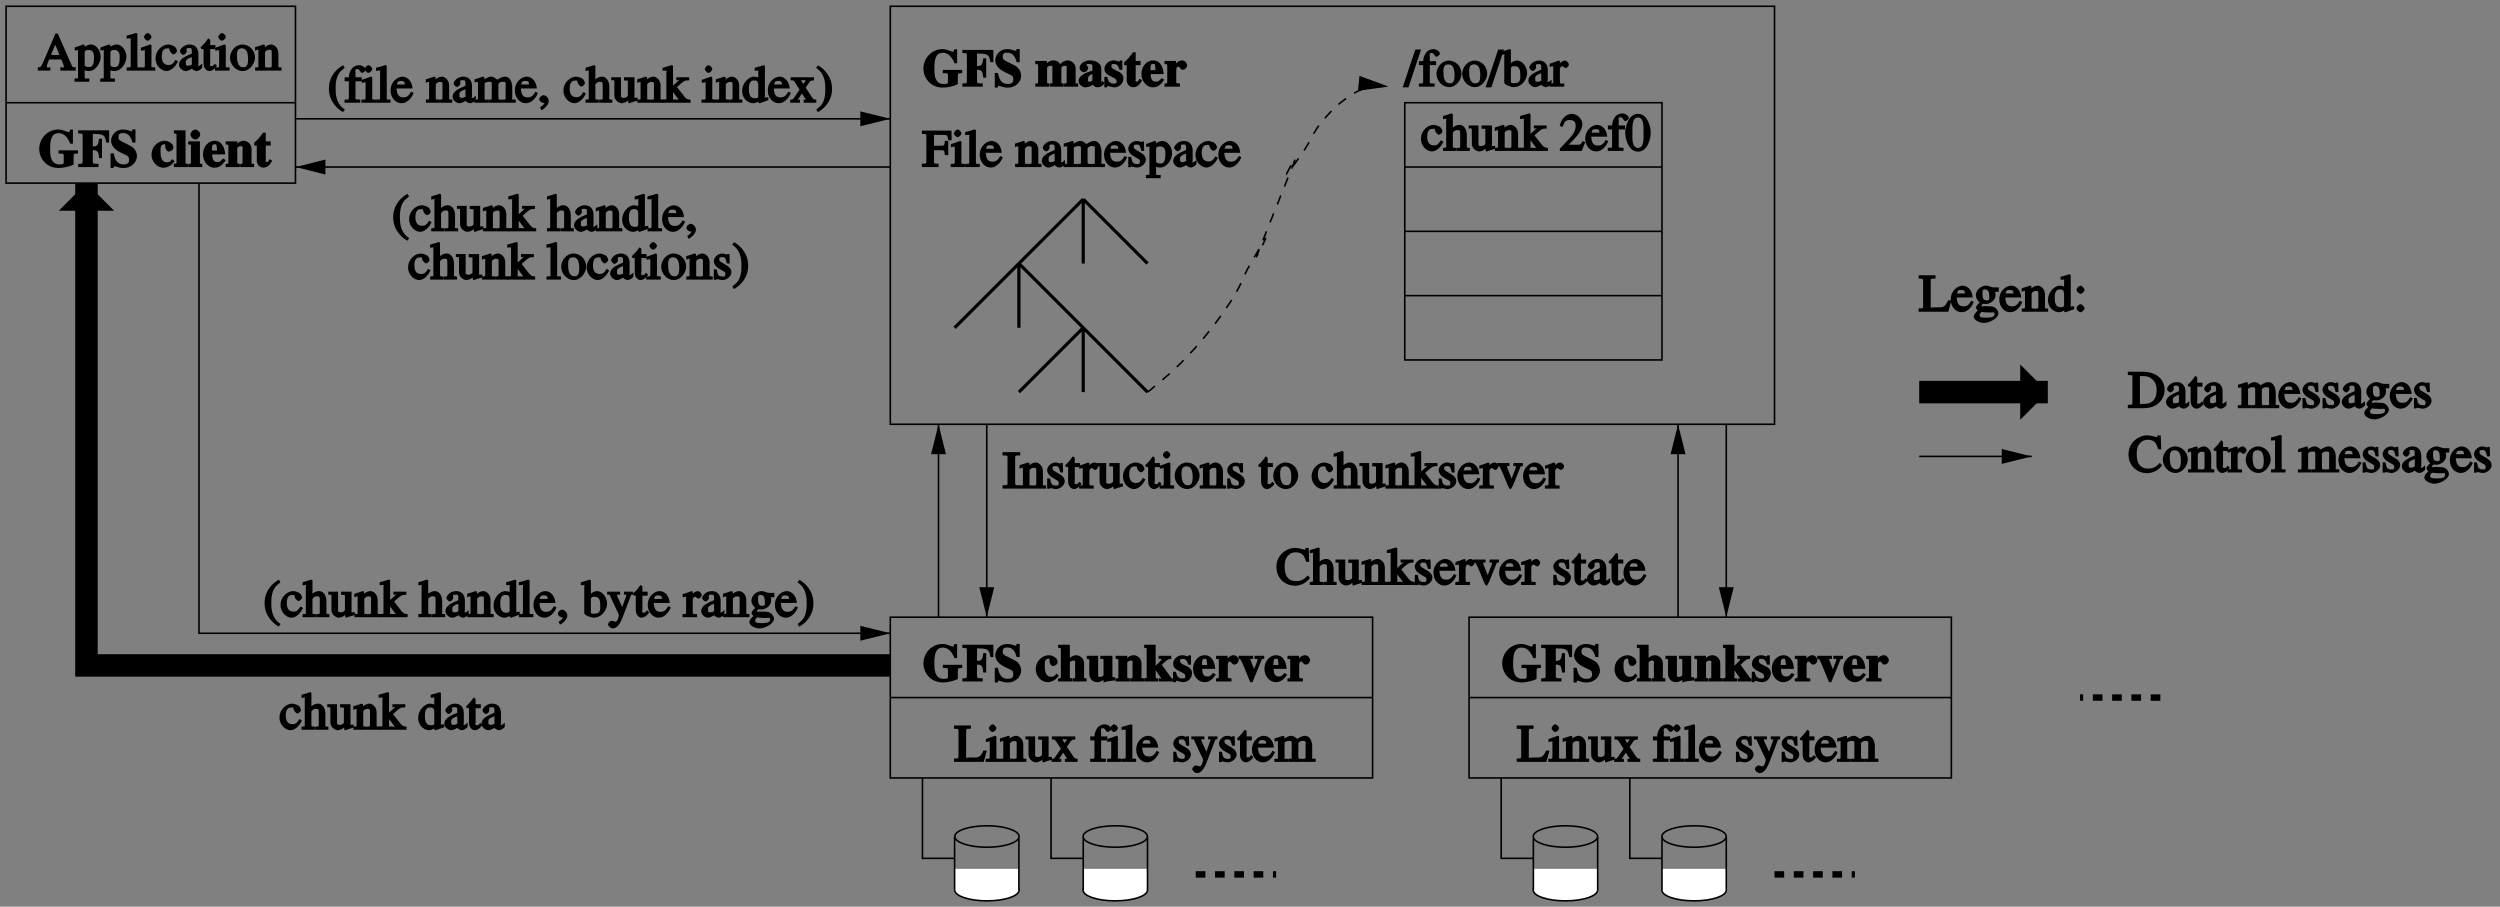 <?xml version="1.0" encoding="UTF-8"?>
<svg xmlns="http://www.w3.org/2000/svg" xmlns:xlink="http://www.w3.org/1999/xlink" width="399.855pt" height="145.011pt" viewBox="0 0 399.855 145.011" version="1.1">
<rect x="0" y="0" width="399.855" height="145.011" fill="#808080" stroke="none"/>
<defs>
<g>
<symbol overflow="visible" id="glyph0-0">
<path style="stroke:none;" d=""/>
</symbol>
<symbol overflow="visible" id="glyph0-1">
<path style="stroke:none;" d="M 2.422 -5.828 L -0.094 -5.828 L -0.094 -5.297 C 0.625 -5.25 0.625 -5.391 0.625 -4.75 L 0.625 -1.094 C 0.625 -0.453 0.625 -0.562 -0.094 -0.531 L -0.094 0 L 4.656 0 L 5.156 -1.812 L 4.609 -1.812 C 4.062 -0.547 3.719 -0.703 2.484 -0.703 C 1.797 -0.703 1.844 -0.516 1.844 -0.844 L 1.844 -4.75 C 1.844 -5.391 1.859 -5.266 2.609 -5.297 L 2.609 -5.828 Z M 2.422 -5.828 "/>
</symbol>
<symbol overflow="visible" id="glyph0-2">
<path style="stroke:none;" d="M 3.234 -1.672 C 3.031 -1.359 2.812 -0.859 2.078 -0.859 C 1.547 -0.859 1.047 -1.016 0.969 -2.281 L 3.531 -2.281 C 3.422 -3.547 2.656 -4.172 1.891 -4.172 C 1.234 -4.172 0.016 -3.469 0.016 -1.953 C 0.016 -0.781 0.828 0.078 1.75 0.078 C 2.938 0.078 3.594 -1.234 3.703 -1.578 L 3.281 -1.766 Z M 0.984 -2.734 C 1.109 -3.453 1.25 -3.484 1.703 -3.484 C 2.359 -3.484 2.25 -3.125 2.281 -2.922 L 1.016 -2.922 Z M 0.984 -2.734 "/>
</symbol>
<symbol overflow="visible" id="glyph0-3">
<path style="stroke:none;" d="M 0.984 0.547 C 0.984 0.297 1.078 0.266 1.281 0.031 C 1.594 0.094 1.781 0.094 2.547 0.125 C 3.156 0.141 3.375 -0.031 3.375 0.344 C 3.375 0.781 3 0.953 2.047 0.953 C 1.109 0.953 0.984 0.812 0.984 0.547 Z M 1.438 -3 C 1.438 -3.562 1.578 -3.562 1.875 -3.562 C 2.578 -3.562 2.516 -2.641 2.516 -2.406 C 2.516 -2.234 2.672 -1.812 2.109 -1.812 C 1.469 -1.812 1.438 -2.359 1.438 -3 Z M 4.047 -3.391 L 4.047 -3.891 L 3.234 -3.891 C 3.109 -3.891 2.953 -3.906 2.781 -3.984 C 2.453 -4.094 2.266 -4.172 1.984 -4.172 C 1.359 -4.172 0.375 -3.578 0.375 -2.609 C 0.375 -2.125 0.844 -1.562 1 -1.484 C 0.469 -1.016 0.406 -0.781 0.406 -0.641 C 0.406 -0.406 0.812 -0.109 0.688 -0.172 C 0.484 -0.031 0.047 0.438 0.047 0.812 C 0.047 1.25 0.844 1.797 1.688 1.797 C 2.422 1.797 3.984 1.141 3.984 0.219 C 3.984 -0.016 3.688 -0.812 2.797 -0.859 L 1.734 -0.906 C 1.484 -0.906 1.281 -0.75 1.281 -0.938 C 1.281 -1.109 1.422 -1.25 1.594 -1.266 C 1.641 -1.266 1.938 -1.234 2.031 -1.234 C 2.5 -1.234 3.531 -1.734 3.531 -2.625 C 3.531 -3.031 3.453 -3.188 3.453 -3.188 L 4.047 -3.188 Z M 4.047 -3.391 "/>
</symbol>
<symbol overflow="visible" id="glyph0-4">
<path style="stroke:none;" d="M 0.469 -0.938 C 0.469 -0.438 0.531 -0.531 -0.047 -0.5 L -0.047 0 L 2.078 0 L 2.078 -0.5 C 1.469 -0.531 1.531 -0.469 1.531 -0.734 L 1.531 -2.969 C 1.781 -3.234 1.922 -3.328 2.172 -3.328 C 2.656 -3.328 2.609 -3.234 2.609 -2.719 L 2.609 -1 C 2.609 -0.375 2.578 -0.531 2.094 -0.5 L 2.094 0 L 4.172 0 L 4.172 -0.5 C 3.594 -0.531 3.672 -0.469 3.672 -0.859 L 3.672 -2.734 C 3.672 -3.75 2.906 -4.172 2.531 -4.172 C 2.047 -4.172 1.594 -3.828 1.5 -3.734 L 1.5 -4.094 L 1.266 -4.172 C 0.891 -4.031 0.5 -3.906 -0.062 -3.75 L -0.062 -3.172 C 0.281 -3.344 0.25 -3.312 0.375 -3.312 C 0.5 -3.312 0.469 -3.484 0.469 -2.969 Z M 0.469 -0.938 "/>
</symbol>
<symbol overflow="visible" id="glyph0-5">
<path style="stroke:none;" d="M 2.609 -1.031 C 2.547 -0.734 2.406 -0.719 2.062 -0.719 C 1.516 -0.719 1.109 -1 1.109 -2.219 C 1.109 -3.344 1.484 -3.562 1.953 -3.562 C 2.344 -3.562 2.547 -3.484 2.609 -2.922 Z M 4.047 -0.859 C 3.484 -0.812 3.672 -0.797 3.672 -1.125 L 3.672 -5.906 L 3.453 -6 C 3.062 -5.859 2.656 -5.75 2.047 -5.594 L 2.047 -5.109 C 2.312 -5.141 2.391 -5.141 2.438 -5.141 C 2.797 -5.141 2.609 -5.156 2.609 -4.906 L 2.609 -4.031 C 2.656 -4 2.281 -4.172 1.922 -4.172 C 1 -4.172 0.031 -3.031 0.031 -1.953 C 0.031 -0.266 1.406 0.078 1.719 0.078 C 2.328 0.078 2.766 -0.281 2.859 -0.438 L 2.609 -0.438 L 2.609 -0.047 L 2.797 0.094 C 3.266 -0.078 3.641 -0.203 4.219 -0.406 L 4.219 -0.875 Z M 4.047 -0.859 "/>
</symbol>
<symbol overflow="visible" id="glyph0-6">
<path style="stroke:none;" d="M 1.125 -2.859 C 1.297 -2.859 1.766 -3.188 1.766 -3.5 C 1.766 -3.75 1.359 -4.156 1.125 -4.156 C 0.875 -4.156 0.484 -3.766 0.484 -3.5 C 0.484 -3.188 0.953 -2.859 1.125 -2.859 Z M 1.125 0.094 C 1.297 0.094 1.766 -0.234 1.766 -0.547 C 1.766 -0.797 1.359 -1.203 1.125 -1.203 C 0.875 -1.203 0.484 -0.812 0.484 -0.547 C 0.484 -0.234 0.953 0.094 1.125 0.094 Z M 1.125 0.094 "/>
</symbol>
<symbol overflow="visible" id="glyph0-7">
<path style="stroke:none;" d="M 0.125 0 L 2.469 0 C 4.984 0 5.828 -1.797 5.828 -2.906 C 5.828 -4.75 4.328 -5.828 2.359 -5.828 L -0.062 -5.828 L -0.062 -5.297 C 0.766 -5.25 0.672 -5.359 0.672 -4.75 L 0.672 -1.094 C 0.672 -0.516 0.75 -0.562 -0.062 -0.531 L -0.062 0 Z M 1.875 -5.016 C 1.875 -5.172 1.703 -5.141 2.078 -5.141 C 3.125 -5.141 3.453 -4.984 3.844 -4.625 C 4.406 -4.109 4.547 -3.578 4.547 -2.891 C 4.547 -0.5 2.719 -0.688 2.188 -0.688 C 1.797 -0.688 1.875 -0.547 1.875 -0.828 Z M 1.875 -5.016 "/>
</symbol>
<symbol overflow="visible" id="glyph0-8">
<path style="stroke:none;" d="M 2.172 -1.203 C 2.172 -0.953 2.344 -1.047 1.891 -0.828 C 1.875 -0.828 1.75 -0.781 1.578 -0.781 C 1.266 -0.781 1.203 -0.844 1.203 -1.234 L 1.203 -1.25 C 1.203 -1.516 1.125 -1.797 2.172 -2.141 Z M 3.5 -0.859 C 3.422 -0.797 3.438 -0.766 3.266 -0.766 C 3.031 -0.766 3.219 -0.812 3.219 -1.047 L 3.219 -2.656 C 3.219 -3.156 3.031 -4.172 1.797 -4.172 C 0.844 -4.172 0.266 -3.391 0.266 -3.062 C 0.266 -2.938 0.562 -2.516 0.812 -2.516 C 1.031 -2.516 1.359 -2.875 1.359 -3.062 C 1.359 -3.125 1.328 -3.25 1.328 -3.375 C 1.328 -3.625 1.453 -3.594 1.734 -3.594 C 1.969 -3.594 2.172 -3.688 2.172 -3.094 L 2.172 -2.719 C 1.016 -2.25 0.109 -1.781 0.109 -0.969 C 0.109 -0.406 0.734 0.078 1.172 0.078 C 1.625 0.078 2.188 -0.297 2.203 -0.328 C 2.219 -0.109 2.766 0.078 2.906 0.078 C 3.031 0.078 3.422 0.016 3.828 -0.438 L 3.828 -1.125 Z M 3.5 -0.859 "/>
</symbol>
<symbol overflow="visible" id="glyph0-9">
<path style="stroke:none;" d="M 2.094 -4.078 L 1.453 -4.078 L 1.453 -4.844 C 1.453 -4.922 1.266 -5.141 1.125 -5.141 C 0.781 -4.656 0.656 -4.469 0.344 -4.156 C 0.156 -3.969 -0.078 -3.781 -0.078 -3.688 C -0.078 -3.672 -0.016 -3.5 0.125 -3.438 L 0.391 -3.438 L 0.391 -1.156 C 0.391 -0.328 0.906 0.078 1.328 0.078 C 1.719 0.078 2.219 -0.25 2.531 -0.781 L 2.172 -1.094 C 1.969 -0.844 1.953 -0.719 1.688 -0.719 C 1.266 -0.719 1.453 -1.016 1.453 -1.281 L 1.453 -3.438 L 2.281 -3.438 L 2.281 -4.078 Z M 2.094 -4.078 "/>
</symbol>
<symbol overflow="visible" id="glyph0-10">
<path style="stroke:none;" d=""/>
</symbol>
<symbol overflow="visible" id="glyph0-11">
<path style="stroke:none;" d="M 0.516 -0.891 C 0.516 -0.344 0.469 -0.516 -0.062 -0.5 L -0.062 0 L 2.141 0 L 2.141 -0.5 C 1.672 -0.516 1.578 -0.344 1.578 -0.734 L 1.578 -3.062 C 1.578 -3.109 1.781 -3.359 2.344 -3.359 C 2.781 -3.359 2.719 -3.234 2.719 -2.688 L 2.719 -0.891 C 2.719 -0.359 2.719 -0.531 2.172 -0.5 L 2.172 0 L 4.375 0 L 4.375 -0.5 C 3.859 -0.516 3.781 -0.344 3.781 -0.969 L 3.781 -3 C 3.906 -3.188 4.062 -3.359 4.516 -3.359 C 5.109 -3.359 4.938 -3.062 4.938 -2.641 L 4.938 -0.906 C 4.938 -0.375 4.984 -0.547 4.391 -0.484 L 4.391 0 L 6.562 0 L 6.562 -0.5 L 6.172 -0.516 C 5.812 -0.578 6 -0.641 6 -0.812 L 6 -2.516 C 6 -3.125 5.703 -4.172 4.844 -4.172 C 4.188 -4.172 3.562 -3.609 3.594 -3.672 C 3.609 -3.625 3.172 -4.172 2.641 -4.172 C 2.188 -4.172 1.719 -3.844 1.547 -3.719 L 1.547 -4.094 L 1.312 -4.172 C 0.938 -4.031 0.547 -3.906 -0.031 -3.75 L -0.031 -3.234 C 0.219 -3.297 0.297 -3.312 0.422 -3.312 C 0.547 -3.312 0.516 -3.484 0.516 -2.969 Z M 0.516 -0.891 "/>
</symbol>
<symbol overflow="visible" id="glyph0-12">
<path style="stroke:none;" d="M 2.781 -2.781 L 2.734 -4.094 L 2.375 -4.094 C 2.312 -4 2.406 -4 2.328 -4 C 2.188 -4 1.938 -4.172 1.578 -4.172 C 0.781 -4.172 0.234 -3.438 0.234 -2.969 C 0.234 -2.359 0.734 -1.922 1.25 -1.641 L 1.734 -1.359 C 2 -1.219 2.094 -1.156 2.094 -0.891 C 2.094 -0.422 1.906 -0.484 1.625 -0.484 C 0.812 -0.484 0.844 -1 0.703 -1.625 L 0.234 -1.625 L 0.234 0.031 L 0.625 0.031 C 0.703 -0.094 0.625 -0.062 0.719 -0.062 C 0.953 -0.078 1.297 0.078 1.672 0.078 C 2.203 0.078 3.047 -0.453 3.047 -1.172 C 3.047 -1.656 2.703 -2.031 2.297 -2.266 L 1.406 -2.797 C 1.109 -2.984 1.109 -3.094 1.109 -3.25 C 1.109 -3.469 1.109 -3.594 1.562 -3.594 C 1.922 -3.594 2.094 -3.609 2.328 -2.578 L 2.781 -2.578 Z M 2.781 -2.781 "/>
</symbol>
<symbol overflow="visible" id="glyph0-13">
<path style="stroke:none;" d="M 5.281 -3.906 L 5.203 -5.938 L 4.719 -5.938 C 4.609 -5.484 4.516 -5.672 4.484 -5.672 C 4.297 -5.672 3.766 -5.938 3.031 -5.938 C 1.609 -5.938 0.047 -4.766 0.047 -2.922 C 0.047 -0.859 1.656 0.109 2.984 0.109 C 4.5 0.109 5.328 -0.969 5.422 -1.156 L 5.062 -1.531 C 4.672 -1.156 4.219 -0.625 3.203 -0.625 C 2.172 -0.625 1.359 -1.156 1.359 -2.906 C 1.359 -4.078 1.672 -4.484 2 -4.797 C 2.344 -5.125 2.688 -5.234 3.109 -5.234 C 4.109 -5.234 4.516 -4.766 4.781 -3.719 L 5.297 -3.719 Z M 5.281 -3.906 "/>
</symbol>
<symbol overflow="visible" id="glyph0-14">
<path style="stroke:none;" d="M 2.016 -4.172 C 0.906 -4.172 0.047 -3.078 0.047 -2.062 C 0.047 -0.953 0.984 0.078 2.047 0.078 C 3.297 0.078 4.047 -1.25 4.047 -2.062 C 4.047 -3.266 3.094 -4.172 2.016 -4.172 Z M 2.156 -0.531 C 1.172 -0.531 1.156 -1.859 1.156 -2.469 C 1.156 -3.312 1.438 -3.562 1.953 -3.562 C 2.703 -3.562 2.938 -2.844 2.938 -1.828 C 2.938 -0.656 2.578 -0.531 2.156 -0.531 Z M 2.156 -0.531 "/>
</symbol>
<symbol overflow="visible" id="glyph0-15">
<path style="stroke:none;" d="M 0.438 -0.875 C 0.438 -0.422 0.5 -0.578 -0.141 -0.469 L -0.141 0 L 2.203 0 L 2.203 -0.5 C 1.594 -0.516 1.5 -0.359 1.5 -0.938 L 1.5 -2.781 C 1.5 -3.047 1.688 -3.266 1.875 -3.266 C 2.078 -3.266 2.156 -2.984 2.453 -2.984 C 2.641 -2.984 2.938 -3.328 2.938 -3.531 C 2.938 -3.797 2.594 -4.172 2.312 -4.172 C 2 -4.172 1.594 -3.938 1.25 -3.422 L 1.5 -3.422 L 1.5 -4.078 L 1.281 -4.172 C 0.875 -4 0.469 -3.859 -0.125 -3.672 L -0.125 -3.172 C 0.125 -3.234 0.219 -3.25 0.344 -3.25 C 0.469 -3.25 0.438 -3.422 0.438 -2.938 Z M 0.438 -0.875 "/>
</symbol>
<symbol overflow="visible" id="glyph0-16">
<path style="stroke:none;" d="M 0.172 0 L 2.297 0 L 2.297 -0.5 C 1.641 -0.531 1.688 -0.406 1.688 -0.875 L 1.688 -5.906 L 1.469 -6.016 C 1.031 -5.859 0.594 -5.75 -0.031 -5.594 L -0.031 -5.109 C 0.25 -5.141 0.328 -5.141 0.438 -5.141 C 0.75 -5.141 0.625 -5.203 0.625 -4.828 L 0.625 -0.906 C 0.625 -0.453 0.656 -0.531 -0.016 -0.5 L -0.016 0 Z M 0.172 0 "/>
</symbol>
<symbol overflow="visible" id="glyph0-17">
<path style="stroke:none;" d="M 5.812 -0.531 C 5.453 -0.562 5.516 -0.469 5.25 -1.062 L 3.125 -5.922 L 2.75 -5.922 L 0.953 -1.703 C 0.797 -1.328 0.594 -0.859 0.406 -0.656 C 0.266 -0.5 0.25 -0.547 -0.062 -0.531 L -0.062 0 L 1.938 0 L 1.938 -0.531 C 1.578 -0.531 1.375 -0.344 1.375 -0.688 C 1.375 -0.781 1.406 -0.891 1.438 -1 L 1.75 -1.781 L 3.688 -1.781 L 3.938 -1.172 C 4 -1.062 4.094 -0.797 4.094 -0.656 C 4.094 -0.359 4.016 -0.531 3.531 -0.531 L 3.531 0 L 6 0 L 6 -0.531 Z M 1.953 -2.312 L 2.906 -4.562 L 2.531 -4.562 L 3.406 -2.5 L 2.047 -2.5 Z M 1.953 -2.312 "/>
</symbol>
<symbol overflow="visible" id="glyph0-18">
<path style="stroke:none;" d="M 0.422 0.891 C 0.422 1.25 0.578 1.234 -0.141 1.281 L -0.141 1.781 L 2.219 1.781 L 2.219 1.266 C 1.438 1.266 1.484 1.359 1.484 0.828 L 1.484 -0.031 C 1.453 -0.062 1.812 0.078 2.141 0.078 C 3.281 0.078 4.047 -1.266 4.047 -2.203 C 4.047 -3.297 3.25 -4.172 2.516 -4.172 C 1.875 -4.172 1.359 -3.703 1.297 -3.625 L 1.484 -3.438 L 1.484 -4.094 L 1.266 -4.172 C 0.859 -4.016 0.469 -3.875 -0.109 -3.688 L -0.109 -3.219 C 0.141 -3.25 0.234 -3.25 0.297 -3.25 C 0.594 -3.25 0.422 -3.297 0.422 -2.969 Z M 1.484 -2.938 C 1.547 -3.25 1.812 -3.297 2.109 -3.297 C 3.125 -3.297 2.969 -2.156 2.969 -1.953 C 2.969 -0.531 2.422 -0.562 2.156 -0.562 C 1.703 -0.562 1.484 -0.719 1.484 -0.906 Z M 1.484 -2.938 "/>
</symbol>
<symbol overflow="visible" id="glyph0-19">
<path style="stroke:none;" d="M 0.125 0 L 2.266 0 L 2.266 -0.5 C 1.516 -0.531 1.656 -0.484 1.656 -1.031 L 1.656 -4.047 L 1.469 -4.188 C 1.016 -4.016 0.594 -3.859 -0.031 -3.656 L -0.031 -3.172 C 0.266 -3.234 0.375 -3.25 0.5 -3.25 C 0.625 -3.25 0.594 -3.422 0.594 -2.938 L 0.594 -1.031 C 0.594 -0.391 0.641 -0.531 -0.062 -0.5 L -0.062 0 Z M 0.453 -5.391 C 0.453 -5.234 0.75 -4.781 1.047 -4.781 C 1.297 -4.781 1.656 -5.156 1.656 -5.391 C 1.656 -5.625 1.297 -6 1.047 -6 C 0.766 -6 0.453 -5.547 0.453 -5.391 Z M 0.453 -5.391 "/>
</symbol>
<symbol overflow="visible" id="glyph0-20">
<path style="stroke:none;" d="M 3.141 -1.609 C 2.859 -1.188 2.688 -0.891 2.094 -0.891 C 1.406 -0.891 1.016 -1.328 1.016 -2.266 C 1.016 -3.484 1.594 -3.547 1.906 -3.547 C 2.344 -3.547 2.188 -3.594 2.25 -3.344 L 2.312 -3.156 C 2.359 -2.984 2.688 -2.578 2.906 -2.594 C 3.141 -2.609 3.453 -2.953 3.453 -3.141 C 3.453 -3.297 3.297 -3.688 3.047 -3.859 C 2.844 -3.984 2.344 -4.172 2.047 -4.172 C 1.156 -4.172 0.016 -3.297 0.016 -1.938 C 0.016 -0.641 1.094 0.078 1.75 0.078 C 2.406 0.078 3.125 -0.469 3.609 -1.469 L 3.219 -1.719 Z M 3.141 -1.609 "/>
</symbol>
<symbol overflow="visible" id="glyph0-21">
<path style="stroke:none;" d="M 2.297 -5.891 C 1.016 -5.125 0.203 -3.766 0.203 -2.344 C 0.203 -1.203 0.531 -0.484 0.938 0.109 C 1.25 0.562 1.797 1.141 2.453 1.5 L 2.766 1.094 C 1.234 0.109 1.281 -1.562 1.281 -2.406 C 1.281 -4.5 2.016 -5 2.734 -5.578 L 2.484 -6 Z M 2.297 -5.891 "/>
</symbol>
<symbol overflow="visible" id="glyph0-22">
<path style="stroke:none;" d="M 2.547 -4.078 L 1.719 -4.078 L 1.719 -4.844 C 1.719 -5.156 1.578 -5.391 2.031 -5.391 C 2.406 -5.391 2.453 -4.781 2.797 -4.781 C 2.969 -4.781 3.328 -5.078 3.328 -5.312 C 3.328 -5.594 2.797 -6 2.328 -6 C 0.844 -6 0.656 -4.359 0.656 -4.078 L -0.016 -4.078 L -0.016 -3.438 L 0.656 -3.438 L 0.656 -1.047 C 0.656 -0.406 0.703 -0.531 -0.031 -0.5 L -0.031 0 L 2.484 0 L 2.484 -0.5 C 1.547 -0.516 1.719 -0.547 1.719 -1.047 L 1.719 -3.438 L 2.719 -3.438 L 2.719 -4.078 Z M 2.547 -4.078 "/>
</symbol>
<symbol overflow="visible" id="glyph0-23">
<path style="stroke:none;" d="M 0.688 1.156 C 0.938 1.078 1.781 0.344 1.781 -0.234 C 1.781 -0.922 1.125 -1.219 0.938 -1.219 C 0.734 -1.219 0.266 -0.906 0.266 -0.547 C 0.266 -0.219 0.75 0.047 0.969 0.047 C 1.031 0.047 1.078 0.047 1.094 0.031 C 1.125 0.031 1.156 0.016 1.172 0.016 C 1.234 0.016 1.094 -0.125 1.094 -0.062 C 1.094 0.094 1.016 0.344 0.391 0.734 L 0.594 1.188 Z M 0.688 1.156 "/>
</symbol>
<symbol overflow="visible" id="glyph0-24">
<path style="stroke:none;" d="M 4.016 -0.5 C 3.594 -0.578 3.703 -0.422 3.703 -1.031 L 3.703 -2.672 C 3.703 -3 3.5 -4.172 2.5 -4.172 C 2 -4.172 1.469 -3.844 1.219 -3.484 L 1.469 -3.484 L 1.469 -5.891 L 1.266 -6.016 C 0.859 -5.859 0.453 -5.75 -0.109 -5.594 L -0.109 -5.062 C 0.109 -5.141 0.188 -5.141 0.234 -5.141 C 0.594 -5.141 0.406 -5.156 0.406 -4.906 L 0.406 -1.031 C 0.406 -0.422 0.516 -0.562 -0.109 -0.484 L -0.109 0 L 2.031 0 L 2.031 -0.484 C 1.453 -0.547 1.469 -0.391 1.469 -1.031 L 1.469 -2.938 C 1.75 -3.281 1.953 -3.344 2.188 -3.344 C 2.641 -3.344 2.641 -3.219 2.641 -2.656 L 2.641 -1.031 C 2.641 -0.391 2.672 -0.547 2.078 -0.484 L 2.078 0 L 4.188 0 L 4.188 -0.469 Z M 4.016 -0.5 "/>
</symbol>
<symbol overflow="visible" id="glyph0-25">
<path style="stroke:none;" d="M 3.938 -0.797 C 3.453 -0.781 3.609 -0.781 3.609 -1.078 L 3.609 -4.078 L 1.938 -4.078 L 1.938 -3.562 C 2.703 -3.547 2.547 -3.562 2.547 -3.234 L 2.547 -1.297 C 2.547 -1.031 2.547 -1.078 2.484 -1.016 C 2.25 -0.828 2.141 -0.781 1.891 -0.781 C 1.344 -0.781 1.453 -1.094 1.453 -1.203 L 1.453 -4.078 L -0.109 -4.078 L -0.109 -3.594 C 0.328 -3.578 0.391 -3.75 0.391 -3.25 L 0.391 -1.172 C 0.391 -0.297 1.234 0.078 1.562 0.078 C 1.719 0.078 2.234 -0.016 2.547 -0.328 L 2.594 -0.375 L 2.594 -0.047 L 2.734 0.094 C 3.188 -0.062 3.5 -0.188 4.125 -0.344 L 4.125 -0.797 Z M 3.938 -0.797 "/>
</symbol>
<symbol overflow="visible" id="glyph0-26">
<path style="stroke:none;" d="M 0.062 0 L 2.172 0 L 2.172 -0.5 L 1.812 -0.516 C 1.547 -0.531 1.547 -0.406 1.547 -0.734 L 1.547 -2.047 L 1.297 -2.047 L 2.391 -0.578 C 2.484 -0.438 2.5 -0.5 2.5 -0.438 C 2.5 -0.344 2.578 -0.5 2.516 -0.5 L 2.172 -0.5 L 2.172 0 L 4.344 0 L 4.344 -0.5 C 3.938 -0.516 3.734 -0.516 3.312 -1.047 L 2.188 -2.484 L 2.297 -2.609 C 3.406 -3.641 3.516 -3.578 4.141 -3.578 L 4.141 -4.078 L 2.078 -4.078 L 2.078 -3.594 C 2.625 -3.594 2.5 -3.719 2.5 -3.625 C 2.5 -3.547 2.484 -3.594 2.359 -3.469 C 2.031 -3.188 1.547 -2.734 1.391 -2.609 L 1.547 -2.453 L 1.547 -5.906 L 1.328 -6.016 C 0.891 -5.859 0.469 -5.75 -0.125 -5.594 L -0.125 -5.109 C 0.125 -5.141 0.203 -5.141 0.297 -5.141 C 0.625 -5.141 0.484 -5.203 0.484 -4.828 L 0.484 -0.859 C 0.484 -0.422 0.609 -0.594 -0.125 -0.484 L -0.125 0 Z M 0.062 0 "/>
</symbol>
<symbol overflow="visible" id="glyph0-27">
<path style="stroke:none;" d="M 2.359 -0.656 C 2.391 -0.625 2.422 -0.656 2.422 -0.531 C 2.422 -0.359 2.547 -0.516 2.094 -0.5 L 2.094 0 L 4.125 0 L 4.125 -0.5 C 3.797 -0.516 3.703 -0.469 3.391 -0.938 L 2.422 -2.406 L 3.016 -3.281 C 3.094 -3.391 3.219 -3.578 3.75 -3.578 L 3.75 -4.078 L 2.078 -4.078 L 2.078 -3.594 C 2.406 -3.578 2.406 -3.75 2.406 -3.578 C 2.406 -3.484 2.406 -3.547 2.047 -3.016 C 2.016 -3.062 1.734 -3.438 1.734 -3.578 C 1.734 -3.75 1.75 -3.578 2.078 -3.578 L 2.078 -4.078 L 0.016 -4.078 L 0.016 -3.578 C 0.469 -3.594 0.438 -3.641 0.781 -3.141 L 1.453 -2.094 L 0.609 -0.859 C 0.344 -0.484 0.359 -0.531 -0.047 -0.484 L -0.047 0 L 1.516 0 L 1.516 -0.5 C 1.188 -0.5 1.203 -0.312 1.188 -0.469 C 1.188 -0.547 1.25 -0.594 1.297 -0.672 L 1.812 -1.469 Z M 2.359 -0.656 "/>
</symbol>
<symbol overflow="visible" id="glyph0-28">
<path style="stroke:none;" d="M 0.438 1.406 C 1.719 0.641 2.531 -0.719 2.531 -2.141 C 2.531 -3.281 2.203 -4 1.797 -4.594 C 1.484 -5.062 0.938 -5.625 0.281 -5.984 L -0.031 -5.578 C 1.5 -4.594 1.453 -2.922 1.453 -2.078 C 1.453 0.016 0.719 0.516 0 1.094 L 0.25 1.516 Z M 0.438 1.406 "/>
</symbol>
<symbol overflow="visible" id="glyph0-29">
<path style="stroke:none;" d="M 4.125 -2.094 L 4.125 -4.188 L 3.594 -4.188 C 3.484 -3.391 3.531 -3.406 2.844 -3.406 L 1.844 -3.406 L 1.844 -5.047 C 1.844 -5.297 1.719 -5.141 1.922 -5.141 L 3.031 -5.141 C 3.953 -5.141 3.984 -5.203 4.141 -4.281 L 4.672 -4.281 L 4.641 -5.828 L -0.094 -5.828 L -0.094 -5.297 C 0.625 -5.25 0.625 -5.391 0.625 -4.75 L 0.625 -1.172 C 0.625 -0.5 0.719 -0.562 -0.094 -0.531 L -0.094 0 L 2.578 0 L 2.578 -0.531 C 1.812 -0.562 1.844 -0.469 1.844 -1.094 L 1.844 -2.688 L 2.844 -2.688 C 3.469 -2.672 3.469 -2.781 3.594 -1.906 L 4.125 -1.906 Z M 4.125 -2.094 "/>
</symbol>
<symbol overflow="visible" id="glyph0-30">
<path style="stroke:none;" d="M 2.359 -5.938 L 1.688 -5.938 L -0.328 0.109 L 0.594 0.109 L 2.609 -5.938 Z M 2.359 -5.938 "/>
</symbol>
<symbol overflow="visible" id="glyph0-31">
<path style="stroke:none;" d="M 1.438 -2.844 C 1.469 -3.312 1.812 -3.266 2.078 -3.266 C 2.828 -3.266 2.938 -2.609 2.938 -1.844 C 2.938 -1.297 3 -0.562 2.047 -0.562 C 1.844 -0.562 1.438 -0.484 1.438 -0.766 Z M 0.375 -0.641 C 0.375 -0.328 1.438 0.078 1.844 0.078 C 3.375 0.078 4.031 -1.406 4.031 -2.156 C 4.031 -3.031 3.391 -4.172 2.391 -4.172 C 1.766 -4.172 1.141 -3.5 1.141 -3.5 L 1.438 -3.5 L 1.438 -5.906 L 1.219 -6 C 0.828 -5.859 0.422 -5.75 -0.172 -5.594 L -0.172 -5.094 C 0.078 -5.141 0.156 -5.141 0.203 -5.141 C 0.562 -5.141 0.375 -5.156 0.375 -4.906 Z M 0.375 -0.641 "/>
</symbol>
<symbol overflow="visible" id="glyph0-32">
<path style="stroke:none;" d="M 0.141 0 L 2.781 0 L 2.781 -0.531 C 1.984 -0.547 1.969 -0.438 1.969 -1.094 L 1.969 -4.75 C 1.969 -5.406 2 -5.266 2.781 -5.297 L 2.781 -5.828 L -0.047 -5.828 L -0.047 -5.297 C 0.828 -5.266 0.75 -5.359 0.75 -4.75 L 0.75 -1.094 C 0.75 -0.5 0.844 -0.547 -0.047 -0.531 L -0.047 0 Z M 0.141 0 "/>
</symbol>
<symbol overflow="visible" id="glyph0-33">
<path style="stroke:none;" d="M 3.922 -4.078 L 2.594 -4.078 L 2.594 -3.578 C 2.984 -3.578 2.984 -3.688 2.984 -3.5 C 2.984 -3.203 2.391 -1.922 2.109 -1.125 L 2.484 -1.125 L 1.641 -3.234 C 1.625 -3.297 1.578 -3.422 1.578 -3.531 C 1.578 -3.734 1.578 -3.562 1.953 -3.594 L 1.953 -4.078 L -0.031 -4.078 L -0.031 -3.594 C 0.328 -3.578 0.359 -3.578 0.484 -3.328 C 0.781 -2.75 1.5 -0.969 1.703 -0.469 C 1.844 -0.109 2.047 0.109 2.109 0.109 C 2.172 0.109 2.422 -0.266 2.516 -0.484 L 3.578 -3.125 C 3.766 -3.609 3.641 -3.562 4.109 -3.594 L 4.109 -4.078 Z M 3.922 -4.078 "/>
</symbol>
<symbol overflow="visible" id="glyph0-34">
<path style="stroke:none;" d="M 3.906 -4.078 L 2.609 -4.078 L 2.609 -3.578 C 3.062 -3.594 3 -3.703 3 -3.547 C 3 -3.469 2.906 -3.203 2.812 -2.984 L 2.172 -1.156 L 2.547 -1.156 L 1.594 -3.234 C 1.578 -3.297 1.516 -3.422 1.516 -3.531 C 1.516 -3.75 1.625 -3.578 2 -3.578 L 2 -4.078 L -0.078 -4.078 L -0.078 -3.609 C 0.219 -3.578 0.25 -3.719 0.344 -3.516 L 1.281 -1.484 C 1.406 -1.234 1.797 -0.484 1.797 -0.359 C 1.797 -0.219 1.656 0.719 1.234 0.719 C 1.125 0.719 0.859 0.578 0.641 0.578 C 0.266 0.578 0.062 1.078 0.062 1.125 C 0.062 1.344 0.438 1.797 0.844 1.797 C 1.469 1.797 2.016 1.062 2.422 -0.047 L 3.703 -3.406 C 3.828 -3.734 3.797 -3.562 4.094 -3.609 L 4.094 -4.078 Z M 3.906 -4.078 "/>
</symbol>
<symbol overflow="visible" id="glyph0-35">
<path style="stroke:none;" d="M 3.906 -1.5 L 3.719 -1.578 C 3.344 -0.969 3.328 -1 3.016 -1 L 1.484 -1 L 2.562 -2.125 C 2.922 -2.516 3.672 -3.406 3.672 -4.281 C 3.672 -5.203 2.75 -5.938 2 -5.938 C 1.281 -5.938 0.312 -5.359 0.047 -3.984 L 0.516 -3.859 C 0.797 -4.516 0.859 -4.953 1.609 -4.953 C 2.578 -4.953 2.594 -4.391 2.594 -3.969 C 2.594 -3.344 2.297 -2.734 1.578 -1.969 L 0.062 -0.359 L 0.062 0 L 3.562 0 L 4.141 -1.422 Z M 3.906 -1.5 "/>
</symbol>
<symbol overflow="visible" id="glyph0-36">
<path style="stroke:none;" d="M 2.062 -5.359 C 3.109 -5.359 2.938 -3.469 2.938 -2.922 C 2.938 -2.266 3.109 -0.484 2.062 -0.484 C 1 -0.484 1.172 -2.25 1.172 -2.922 C 1.172 -3.469 1 -5.359 2.062 -5.359 Z M 2.062 -5.938 C 0.547 -5.938 0.016 -3.891 0.016 -2.922 C 0.016 -1.922 0.547 0.109 2.062 0.109 C 3.578 0.109 4.094 -1.922 4.094 -2.922 C 4.094 -3.891 3.578 -5.938 2.062 -5.938 Z M 2.062 -5.938 "/>
</symbol>
<symbol overflow="visible" id="glyph1-0">
<path style="stroke:none;" d=""/>
</symbol>
<symbol overflow="visible" id="glyph1-1">
<path style="stroke:none;" d="M 6.219 -2.672 L 3.25 -2.672 L 3.25 -2.156 C 3.953 -2.125 4.078 -2.266 4.078 -1.734 L 4.078 -0.875 C 4.078 -0.516 4.094 -0.422 3.375 -0.422 C 1.812 -0.422 1.906 -2.328 1.906 -2.906 C 1.906 -4.328 2.094 -5.422 3.281 -5.422 C 4.219 -5.422 4.766 -4.609 5.125 -3.734 L 5.547 -3.734 L 5.547 -5.984 L 5.109 -5.984 C 4.953 -5.609 5.031 -5.594 4.812 -5.594 C 4.594 -5.594 3.953 -6 3.219 -6 C 1.438 -6 0.156 -4.516 0.156 -2.891 C 0.156 -1.453 1.234 0.156 3.281 0.156 C 4 0.156 5.219 -0.109 5.656 -0.422 L 5.656 -1.562 C 5.656 -2.234 5.703 -2.094 6.359 -2.172 L 6.359 -2.672 Z M 6.219 -2.672 "/>
</symbol>
<symbol overflow="visible" id="glyph1-2">
<path style="stroke:none;" d="M 0.125 -5.359 C 0.516 -5.328 0.703 -5.469 0.703 -4.938 L 0.703 -0.953 C 0.703 -0.438 0.594 -0.562 -0.016 -0.5 L -0.016 0 L 3.234 0 L 3.234 -0.516 C 2.516 -0.547 2.328 -0.406 2.328 -0.953 L 2.328 -2.703 C 3.234 -2.703 3.219 -2.266 3.328 -1.438 L 3.797 -1.438 L 3.797 -4.531 L 3.328 -4.531 C 3.188 -3.719 3.219 -3.281 2.328 -3.297 L 2.328 -5.062 C 2.328 -5.406 2.344 -5.281 2.781 -5.281 C 4.203 -5.281 4.281 -4.922 4.484 -3.906 L 4.938 -3.906 L 4.938 -5.875 L -0.016 -5.875 L -0.016 -5.375 Z M 0.125 -5.359 "/>
</symbol>
<symbol overflow="visible" id="glyph1-3">
<path style="stroke:none;" d="M 4.125 -4.062 L 4.125 -6.016 L 3.625 -6.016 C 3.547 -5.703 3.656 -5.734 3.469 -5.734 C 3.234 -5.734 2.844 -6 2.188 -6 C 0.625 -6 0.219 -4.719 0.219 -4.219 C 0.219 -3.844 0.359 -2.984 1.766 -2.312 L 2.328 -2.047 C 2.859 -1.781 3.094 -1.75 3.094 -1.188 C 3.094 -1.094 3.203 -0.422 2.219 -0.422 C 1.172 -0.422 0.828 -1.203 0.641 -2.188 L 0.141 -2.188 L 0.141 0.156 L 0.625 0.156 C 0.703 -0.125 0.594 -0.125 0.781 -0.125 C 1.031 -0.125 1.406 0.156 2.188 0.156 C 3.703 0.156 4.359 -1 4.359 -1.719 C 4.359 -2.625 3.703 -3.203 3.422 -3.344 L 3.312 -3.391 L 2.109 -4 L 2.203 -3.938 C 1.516 -4.297 1.406 -4.359 1.406 -4.812 C 1.406 -5.344 1.719 -5.438 2.141 -5.438 C 3.109 -5.438 3.453 -4.641 3.641 -3.906 L 4.125 -3.906 Z M 4.125 -4.062 "/>
</symbol>
<symbol overflow="visible" id="glyph1-4">
<path style="stroke:none;" d=""/>
</symbol>
<symbol overflow="visible" id="glyph1-5">
<path style="stroke:none;" d="M 6.703 -0.516 C 6.297 -0.516 6.438 -0.625 6.438 -0.828 L 6.438 -2.891 C 6.438 -3.797 5.641 -4.203 5.188 -4.203 C 4.703 -4.203 4.234 -3.922 3.984 -3.594 C 3.984 -3.594 3.641 -4.203 2.891 -4.203 C 2.203 -4.203 1.734 -3.672 1.641 -3.516 L 1.844 -3.516 L 1.844 -4.109 L -0.016 -4.109 L -0.016 -3.609 C 0.375 -3.562 0.438 -3.703 0.438 -3.266 L 0.438 -0.844 C 0.438 -0.438 0.406 -0.562 -0.016 -0.484 L -0.016 0 L 2.25 0 L 2.25 -0.5 C 1.781 -0.547 1.875 -0.562 1.875 -0.828 L 1.875 -3.016 C 1.875 -3.094 2.062 -3.344 2.406 -3.344 C 2.859 -3.344 2.719 -3.078 2.719 -2.812 L 2.719 -0.828 C 2.719 -0.641 2.859 -0.531 2.328 -0.5 L 2.328 0 L 4.531 0 L 4.531 -0.5 C 4.078 -0.531 4.156 -0.562 4.156 -0.828 L 4.156 -3.016 C 4.156 -3.094 4.359 -3.344 4.703 -3.344 C 5.141 -3.344 5 -3.078 5 -2.812 L 5 -0.828 C 5 -0.625 5.141 -0.531 4.594 -0.5 L 4.594 0 L 6.844 0 L 6.844 -0.5 Z M 6.703 -0.516 "/>
</symbol>
<symbol overflow="visible" id="glyph1-6">
<path style="stroke:none;" d="M 3.781 -0.797 L 3.703 -0.703 C 3.688 -0.688 3.766 -0.719 3.734 -0.719 C 3.547 -0.719 3.688 -0.719 3.688 -0.781 L 3.688 -2.922 C 3.688 -3.703 2.812 -4.203 1.906 -4.203 C 0.875 -4.203 0.219 -3.547 0.219 -3.031 C 0.219 -2.469 0.812 -2.312 0.906 -2.312 C 1.328 -2.312 1.594 -2.781 1.594 -2.938 C 1.594 -3.25 1.344 -3.312 1.344 -3.484 C 1.344 -3.625 1.406 -3.625 1.703 -3.625 C 2.312 -3.625 2.266 -3.484 2.266 -3.062 L 2.266 -2.562 C 1.25 -2.266 0.062 -1.781 0.062 -0.922 C 0.062 -0.297 0.719 0.109 1.109 0.109 C 1.312 0.109 1.984 0.031 2.344 -0.328 C 2.328 -0.391 2.531 0.109 3.109 0.109 C 3.484 0.109 3.891 -0.125 4.203 -0.5 L 3.906 -0.906 Z M 2.312 -1.094 C 2.188 -0.953 2.109 -0.781 1.828 -0.781 C 1.531 -0.781 1.547 -0.922 1.547 -1.172 C 1.547 -1.891 2.219 -1.969 2.266 -1.984 L 2.266 -1.031 Z M 2.312 -1.094 "/>
</symbol>
<symbol overflow="visible" id="glyph1-7">
<path style="stroke:none;" d="M 2.938 -2.844 L 2.938 -4.188 L 2.531 -4.188 C 2.453 -3.969 2.562 -4.031 2.406 -4.031 C 2.25 -4.031 1.922 -4.203 1.531 -4.203 C 0.781 -4.203 0.078 -3.562 0.078 -2.844 C 0.078 -1.578 2.031 -1.625 2.031 -0.859 C 2.031 -0.625 2.016 -0.484 1.594 -0.484 C 0.688 -0.484 0.625 -1.188 0.531 -1.562 L 0.062 -1.562 L 0.062 0.109 L 0.484 0.109 C 0.594 -0.094 0.547 -0.125 0.641 -0.125 C 0.703 -0.125 1.266 0.109 1.688 0.109 C 2.453 0.109 3.109 -0.531 3.109 -1.312 C 3.109 -2.656 1.188 -2.469 1.188 -3.312 C 1.188 -3.562 1.281 -3.625 1.578 -3.625 C 2.047 -3.625 2.266 -3.422 2.5 -2.688 L 2.938 -2.688 Z M 2.938 -2.844 "/>
</symbol>
<symbol overflow="visible" id="glyph1-8">
<path style="stroke:none;" d="M 2.516 -4.109 L 1.875 -4.109 L 1.875 -5.5 L 1.453 -5.5 C 0.859 -4.656 0.5 -4.297 0.016 -3.891 L 0.016 -3.438 L 0.438 -3.438 L 0.438 -0.922 C 0.453 -0.75 0.641 0.094 1.516 0.094 C 2.266 0.094 2.703 -0.625 2.906 -1.047 L 2.469 -1.25 C 2.328 -1 2.297 -0.797 2.062 -0.797 C 1.734 -0.797 1.875 -0.984 1.875 -1.109 L 1.875 -3.438 L 2.656 -3.438 L 2.656 -4.109 Z M 2.516 -4.109 "/>
</symbol>
<symbol overflow="visible" id="glyph1-9">
<path style="stroke:none;" d="M 1.484 -2.484 C 1.484 -3.609 1.625 -3.641 1.938 -3.641 C 2.219 -3.641 2.188 -3.594 2.234 -3.406 C 2.297 -3.156 2.297 -2.734 2.312 -2.641 L 1.484 -2.641 Z M 3.203 -1.297 C 3.047 -1.109 2.859 -0.797 2.375 -0.797 C 1.594 -0.797 1.562 -1.469 1.531 -2.016 L 3.609 -2.016 C 3.578 -2.625 3.328 -4.203 1.906 -4.203 C 0.953 -4.203 0.062 -3.281 0.062 -2.062 C 0.062 -0.656 1.047 0.109 1.875 0.109 C 2.531 0.109 3.109 -0.188 3.703 -1.125 L 3.266 -1.359 Z M 3.203 -1.297 "/>
</symbol>
<symbol overflow="visible" id="glyph1-10">
<path style="stroke:none;" d="M 2.422 -0.516 C 1.922 -0.531 1.969 -0.5 1.969 -1 L 1.969 -2.562 C 1.969 -3.156 2.188 -3.188 2.312 -3.188 C 2.578 -3.188 2.562 -2.703 3.047 -2.703 C 3.453 -2.703 3.719 -3.188 3.719 -3.406 C 3.719 -3.609 3.453 -4.203 2.891 -4.203 C 2.359 -4.203 1.875 -3.672 1.734 -3.453 L 1.938 -3.453 L 1.938 -4.109 L 0.094 -4.109 L 0.094 -3.609 C 0.484 -3.562 0.531 -3.688 0.531 -3.266 L 0.531 -0.844 C 0.531 -0.438 0.5 -0.562 0.094 -0.484 L 0.094 0 L 2.562 0 L 2.562 -0.5 Z M 2.422 -0.516 "/>
</symbol>
<symbol overflow="visible" id="glyph1-11">
<path style="stroke:none;" d="M 3.281 -1.156 C 3.094 -0.938 2.984 -0.75 2.516 -0.75 C 1.875 -0.75 1.5 -1.266 1.5 -2.406 C 1.5 -2.781 1.422 -3.641 2.062 -3.641 C 2.188 -3.641 2.25 -3.719 2.25 -3.469 C 2.25 -3.031 2.406 -2.469 2.859 -2.469 C 2.938 -2.469 3.562 -2.625 3.562 -3.156 C 3.562 -3.75 2.734 -4.203 2.156 -4.203 C 1.375 -4.203 0.062 -3.547 0.062 -1.922 C 0.062 -0.906 0.906 0.109 1.969 0.109 C 2.625 0.109 3.266 -0.25 3.734 -0.922 L 3.391 -1.266 Z M 3.281 -1.156 "/>
</symbol>
<symbol overflow="visible" id="glyph1-12">
<path style="stroke:none;" d="M 4.391 -0.516 C 4 -0.516 4.141 -0.703 4.141 -0.844 L 4.141 -2.891 C 4.141 -3.797 3.344 -4.203 2.891 -4.203 C 2.469 -4.203 2 -3.984 1.609 -3.516 L 1.859 -3.406 L 1.859 -5.875 L -0.016 -5.875 L -0.016 -5.391 C 0.453 -5.297 0.422 -5.438 0.422 -5.047 L 0.422 -0.844 C 0.422 -0.438 0.422 -0.562 -0.016 -0.484 L -0.016 0 L 2.25 0 L 2.25 -0.5 C 1.734 -0.547 1.859 -0.641 1.859 -0.828 L 1.859 -3.016 C 1.859 -3.094 2.062 -3.344 2.391 -3.344 C 2.844 -3.344 2.703 -3.047 2.703 -2.812 L 2.703 -0.828 C 2.703 -0.516 2.734 -0.531 2.312 -0.5 L 2.312 0 L 4.531 0 L 4.531 -0.516 Z M 4.391 -0.516 "/>
</symbol>
<symbol overflow="visible" id="glyph1-13">
<path style="stroke:none;" d="M 4.422 -0.672 C 4.047 -0.672 4.094 -0.672 4.094 -0.984 L 4.094 -4.109 L 2.156 -4.109 L 2.156 -3.609 C 2.578 -3.578 2.672 -3.719 2.672 -3.266 L 2.672 -1 C 2.547 -0.891 2.453 -0.734 2.141 -0.734 C 1.688 -0.734 1.812 -0.938 1.812 -1.156 L 1.812 -4.109 L -0.016 -4.109 L -0.016 -3.609 C 0.469 -3.547 0.391 -3.594 0.391 -3.266 L 0.391 -1.188 C 0.391 -0.609 0.812 0.109 1.656 0.109 C 2.203 0.109 2.688 -0.266 2.672 -0.266 L 2.672 0.156 C 3.297 -0.047 3.406 -0.062 4.562 -0.172 L 4.562 -0.656 Z M 4.422 -0.672 "/>
</symbol>
<symbol overflow="visible" id="glyph1-14">
<path style="stroke:none;" d="M 4.438 -0.516 C 4.031 -0.531 4.172 -0.625 4.172 -0.828 L 4.172 -2.891 C 4.172 -3.797 3.391 -4.203 2.938 -4.203 C 2.234 -4.203 1.766 -3.672 1.688 -3.516 L 1.891 -3.516 L 1.891 -4.109 L 0.031 -4.109 L 0.031 -3.609 C 0.5 -3.547 0.469 -3.641 0.469 -3.266 L 0.469 -0.844 C 0.469 -0.438 0.469 -0.562 0.031 -0.484 L 0.031 0 L 2.297 0 L 2.297 -0.5 C 1.781 -0.547 1.891 -0.641 1.891 -0.828 L 1.891 -3.016 C 1.891 -3.094 2.109 -3.344 2.438 -3.344 C 2.875 -3.344 2.734 -3.047 2.734 -2.812 L 2.734 -0.828 C 2.734 -0.516 2.781 -0.531 2.359 -0.5 L 2.359 0 L 4.578 0 L 4.578 -0.5 Z M 4.438 -0.516 "/>
</symbol>
<symbol overflow="visible" id="glyph1-15">
<path style="stroke:none;" d="M 4.219 -4.109 L 2.312 -4.109 L 2.312 -3.625 C 2.859 -3.547 2.797 -3.688 2.797 -3.531 C 2.797 -3.453 2.734 -3.406 2.672 -3.328 L 1.859 -2.516 L 1.859 -5.875 L 0.031 -5.875 L 0.031 -5.375 C 0.578 -5.375 0.422 -5.141 0.422 -5.047 L 0.422 -0.844 C 0.422 -0.656 0.516 -0.516 0.031 -0.516 L 0.031 0 L 2.297 0 L 2.297 -0.484 C 1.75 -0.562 1.859 -0.484 1.859 -0.844 L 1.859 -1.719 L 1.891 -1.75 L 2.578 -0.766 C 2.672 -0.641 2.734 -0.594 2.734 -0.516 C 2.734 -0.375 2.656 -0.516 2.391 -0.516 L 2.391 0 L 4.609 0 L 4.609 -0.516 C 4.406 -0.516 4.453 -0.469 4.359 -0.578 L 2.844 -2.672 C 2.984 -2.828 3.422 -3.219 3.609 -3.375 C 3.844 -3.562 3.891 -3.547 4.359 -3.625 L 4.359 -4.109 Z M 4.219 -4.109 "/>
</symbol>
<symbol overflow="visible" id="glyph1-16">
<path style="stroke:none;" d="M 4 -4.109 L 2.609 -4.109 L 2.609 -3.594 C 2.953 -3.594 3.062 -3.75 3.062 -3.484 C 3.062 -3.375 3.016 -3.25 2.969 -3.109 L 2.375 -1.609 L 2.656 -1.609 L 2.016 -3.281 C 1.938 -3.469 1.938 -3.5 1.938 -3.531 C 1.938 -3.719 1.953 -3.578 2.375 -3.609 L 2.375 -4.109 L 0.031 -4.109 L 0.031 -3.609 C 0.375 -3.562 0.312 -3.609 0.406 -3.422 C 0.469 -3.312 0.672 -2.922 0.844 -2.484 L 1.906 0.109 L 2.266 0.109 L 3.656 -3.297 C 3.828 -3.719 3.797 -3.578 4.141 -3.609 L 4.141 -4.109 Z M 4 -4.109 "/>
</symbol>
<symbol overflow="visible" id="glyph1-17">
<path style="stroke:none;" d="M 2.094 -0.516 C 1.781 -0.516 1.844 -0.609 1.844 -0.844 L 1.844 -5.875 L -0.016 -5.875 L -0.016 -5.375 C 0.531 -5.375 0.406 -5.141 0.406 -5.047 L 0.406 -0.844 C 0.406 -0.656 0.469 -0.516 -0.016 -0.516 L -0.016 0 L 2.234 0 L 2.234 -0.516 Z M 2.094 -0.516 "/>
</symbol>
<symbol overflow="visible" id="glyph1-18">
<path style="stroke:none;" d="M 2.094 -0.516 C 1.781 -0.547 1.859 -0.562 1.859 -0.828 L 1.859 -4.109 L -0.016 -4.109 L -0.016 -3.625 C 0.438 -3.547 0.422 -3.641 0.422 -3.266 L 0.422 -0.844 C 0.422 -0.453 0.422 -0.578 -0.016 -0.469 L -0.016 0 L 2.234 0 L 2.234 -0.5 Z M 0.344 -5.203 C 0.344 -4.844 0.75 -4.406 1.141 -4.406 C 1.484 -4.406 1.906 -4.844 1.906 -5.203 C 1.906 -5.562 1.484 -6 1.141 -6 C 0.766 -6 0.344 -5.547 0.344 -5.203 Z M 0.344 -5.203 "/>
</symbol>
</g>
<clipPath id="clip1">
  <path d="M 149 137 L 167 137 L 167 145.012 L 149 145.012 Z M 149 137 "/>
</clipPath>
<clipPath id="clip2">
  <path d="M 169 137 L 188 137 L 188 145.012 L 169 145.012 Z M 169 137 "/>
</clipPath>
<clipPath id="clip3">
  <path d="M 241 137 L 260 137 L 260 145.012 L 241 145.012 Z M 241 137 "/>
</clipPath>
<clipPath id="clip4">
  <path d="M 262 137 L 280 137 L 280 145.012 L 262 145.012 Z M 262 137 "/>
</clipPath>
<clipPath id="clip5">
  <path d="M 306 72 L 326 72 L 326 74 L 306 74 Z M 306 72 "/>
</clipPath>
<clipPath id="clip6">
  <path d="M 0.113 144.711 L 401.816 144.711 L 401.816 0.145 L 0.113 0.145 Z M 325.477 74.027 L 325.477 71.973 L 320.297 71.973 L 324.41 73 L 320.297 74.027 "/>
</clipPath>
<clipPath id="clip7">
  <path d="M 305 60 L 330 60 L 330 65 L 305 65 Z M 305 60 "/>
</clipPath>
<clipPath id="clip8">
  <path d="M 0.113 144.711 L 401.816 144.711 L 401.816 0.145 L 0.113 0.145 Z M 328.047 66.828 L 328.047 58.602 L 323.246 58.602 L 327.359 62.715 L 323.246 66.828 "/>
</clipPath>
<clipPath id="clip9">
  <path d="M 149 128 L 188 128 L 188 145.012 L 149 145.012 Z M 149 128 "/>
</clipPath>
<clipPath id="clip10">
  <path d="M 241 128 L 280 128 L 280 145.012 L 241 145.012 Z M 241 128 "/>
</clipPath>
<clipPath id="clip11">
  <path d="M 12 27 L 145 27 L 145 109 L 12 109 Z M 12 27 "/>
</clipPath>
<clipPath id="clip12">
  <path d="M 0.113 144.711 L 401.816 144.711 L 401.816 0.145 L 0.113 0.145 Z M 17.941 28.773 L 9.715 28.773 L 9.715 33.574 L 13.828 29.461 L 17.941 33.574 "/>
</clipPath>
<clipPath id="clip13">
  <path d="M 31 29 L 143 29 L 143 102 L 31 102 Z M 31 29 "/>
</clipPath>
<clipPath id="clip14">
  <path d="M 0.113 144.711 L 401.816 144.711 L 401.816 0.145 L 0.113 0.145 Z M 142.91 102.312 L 142.91 100.258 L 137.734 100.258 L 141.848 101.285 L 137.734 102.312 "/>
</clipPath>
<clipPath id="clip15">
  <path d="M 0.113 0.145 L 48 0.145 L 48 30 L 0.113 30 Z M 0.113 0.145 "/>
</clipPath>
<clipPath id="clip16">
  <path d="M 47 18 L 143 18 L 143 20 L 47 20 Z M 47 18 "/>
</clipPath>
<clipPath id="clip17">
  <path d="M 0.113 144.711 L 401.816 144.711 L 401.816 0.145 L 0.113 0.145 Z M 142.91 20.031 L 142.91 17.973 L 137.734 17.973 L 141.848 19.004 L 137.734 20.031 "/>
</clipPath>
<clipPath id="clip18">
  <path d="M 47 26 L 143 26 L 143 27 L 47 27 Z M 47 26 "/>
</clipPath>
<clipPath id="clip19">
  <path d="M 0.113 144.711 L 401.816 144.711 L 401.816 0.145 L 0.113 0.145 Z M 46.742 25.688 L 46.742 27.746 L 51.918 27.746 L 47.805 26.715 L 51.918 25.688 "/>
</clipPath>
<clipPath id="clip20">
  <path d="M 142 0.145 L 284 0.145 L 284 68 L 142 68 Z M 142 0.145 "/>
</clipPath>
<clipPath id="clip21">
  <path d="M 149 67 L 151 67 L 151 99 L 149 99 Z M 149 67 "/>
</clipPath>
<clipPath id="clip22">
  <path d="M 0.113 144.711 L 401.816 144.711 L 401.816 0.145 L 0.113 0.145 Z M 151.137 67.344 L 149.082 67.344 L 149.082 72.52 L 150.109 68.406 L 151.137 72.52 "/>
</clipPath>
<clipPath id="clip23">
  <path d="M 157 67 L 158 67 L 158 99 L 157 99 Z M 157 67 "/>
</clipPath>
<clipPath id="clip24">
  <path d="M 0.113 144.711 L 401.816 144.711 L 401.816 0.145 L 0.113 0.145 Z M 156.797 99.227 L 158.852 99.227 L 158.852 94.051 L 157.824 98.164 L 156.797 94.051 "/>
</clipPath>
<clipPath id="clip25">
  <path d="M 275 67 L 277 67 L 277 99 L 275 99 Z M 275 67 "/>
</clipPath>
<clipPath id="clip26">
  <path d="M 0.113 144.711 L 401.816 144.711 L 401.816 0.145 L 0.113 0.145 Z M 275.078 99.227 L 277.133 99.227 L 277.133 94.051 L 276.105 98.164 L 275.078 94.051 "/>
</clipPath>
<clipPath id="clip27">
  <path d="M 268 67 L 269 67 L 269 99 L 268 99 Z M 268 67 "/>
</clipPath>
<clipPath id="clip28">
  <path d="M 0.113 144.711 L 401.816 144.711 L 401.816 0.145 L 0.113 0.145 Z M 269.422 67.344 L 267.363 67.344 L 267.363 72.52 L 268.391 68.406 L 269.422 72.52 "/>
</clipPath>
<clipPath id="clip29">
  <path d="M 179 10 L 226 10 L 226 67 L 179 67 Z M 179 10 "/>
</clipPath>
<clipPath id="clip30">
  <path d="M 0.113 144.711 L 401.816 144.711 L 401.816 0.145 L 0.113 0.145 Z M 222.484 14.922 L 222.723 12.863 L 217.547 12.316 L 221.559 13.789 L 217.344 14.375 "/>
</clipPath>
</defs>
<g id="surface1">
<path style=" stroke:none;fill-rule:evenodd;fill:rgb(100%,100%,100%);fill-opacity:1;" d="M 162.996 142.371 C 162.996 143.316 160.695 144.086 157.855 144.086 C 155.016 144.086 152.711 143.316 152.711 142.371 C 152.711 141.426 155.016 140.656 157.855 140.656 C 160.695 140.656 162.996 141.426 162.996 142.371 Z M 162.996 142.371 "/>
<g clip-path="url(#clip1)" clip-rule="nonzero">
<path style="fill:none;stroke-width:0.257;stroke-linecap:butt;stroke-linejoin:miter;stroke:rgb(0%,0%,0%);stroke-opacity:1;stroke-miterlimit:10;" d="M 266.921 595.921 C 266.921 594.976 264.62 594.206 261.78 594.206 C 258.941 594.206 256.636 594.976 256.636 595.921 C 256.636 596.866 258.941 597.636 261.78 597.636 C 264.62 597.636 266.921 596.866 266.921 595.921 Z M 266.921 595.921 " transform="matrix(1,0,0,-1,-103.925,738.292)"/>
</g>
<path style=" stroke:none;fill-rule:evenodd;fill:rgb(100%,100%,100%);fill-opacity:1;" d="M 183.52 142.371 C 183.52 143.316 181.215 144.086 178.375 144.086 C 175.535 144.086 173.23 143.316 173.23 142.371 C 173.23 141.426 175.535 140.656 178.375 140.656 C 181.215 140.656 183.52 141.426 183.52 142.371 Z M 183.52 142.371 "/>
<g clip-path="url(#clip2)" clip-rule="nonzero">
<path style="fill:none;stroke-width:0.257;stroke-linecap:butt;stroke-linejoin:miter;stroke:rgb(0%,0%,0%);stroke-opacity:1;stroke-miterlimit:10;" d="M 287.445 595.921 C 287.445 594.976 285.14 594.206 282.3 594.206 C 279.46 594.206 277.155 594.976 277.155 595.921 C 277.155 596.866 279.46 597.636 282.3 597.636 C 285.14 597.636 287.445 596.866 287.445 595.921 Z M 287.445 595.921 " transform="matrix(1,0,0,-1,-103.925,738.292)"/>
</g>
<path style=" stroke:none;fill-rule:evenodd;fill:rgb(100%,100%,100%);fill-opacity:1;" d="M 255.52 142.371 C 255.52 143.316 253.215 144.086 250.375 144.086 C 247.535 144.086 245.23 143.316 245.23 142.371 C 245.23 141.426 247.535 140.656 250.375 140.656 C 253.215 140.656 255.52 141.426 255.52 142.371 Z M 255.52 142.371 "/>
<g clip-path="url(#clip3)" clip-rule="nonzero">
<path style="fill:none;stroke-width:0.257;stroke-linecap:butt;stroke-linejoin:miter;stroke:rgb(0%,0%,0%);stroke-opacity:1;stroke-miterlimit:10;" d="M 359.445 595.921 C 359.445 594.976 357.14 594.206 354.3 594.206 C 351.46 594.206 349.155 594.976 349.155 595.921 C 349.155 596.866 351.46 597.636 354.3 597.636 C 357.14 597.636 359.445 596.866 359.445 595.921 Z M 359.445 595.921 " transform="matrix(1,0,0,-1,-103.925,738.292)"/>
</g>
<path style=" stroke:none;fill-rule:evenodd;fill:rgb(100%,100%,100%);fill-opacity:1;" d="M 276.098 142.371 C 276.098 143.316 273.793 144.086 270.953 144.086 C 268.117 144.086 265.812 143.316 265.812 142.371 C 265.812 141.426 268.117 140.656 270.953 140.656 C 273.793 140.656 276.098 141.426 276.098 142.371 Z M 276.098 142.371 "/>
<g clip-path="url(#clip4)" clip-rule="nonzero">
<path style="fill:none;stroke-width:0.257;stroke-linecap:butt;stroke-linejoin:miter;stroke:rgb(0%,0%,0%);stroke-opacity:1;stroke-miterlimit:10;" d="M 380.023 595.921 C 380.023 594.976 377.718 594.206 374.878 594.206 C 372.042 594.206 369.738 594.976 369.738 595.921 C 369.738 596.866 372.042 597.636 374.878 597.636 C 377.718 597.636 380.023 596.866 380.023 595.921 Z M 380.023 595.921 " transform="matrix(1,0,0,-1,-103.925,738.292)"/>
</g>
<path style=" stroke:none;fill-rule:evenodd;fill:rgb(100%,100%,100%);fill-opacity:1;" d="M 152.68 142.391 L 162.965 142.391 L 162.965 138.965 L 152.68 138.965 Z M 152.68 142.391 "/>
<path style=" stroke:none;fill-rule:evenodd;fill:rgb(100%,100%,100%);fill-opacity:1;" d="M 173.254 142.391 L 183.535 142.391 L 183.535 138.965 L 173.254 138.965 Z M 173.254 142.391 "/>
<path style=" stroke:none;fill-rule:evenodd;fill:rgb(100%,100%,100%);fill-opacity:1;" d="M 245.25 142.391 L 255.535 142.391 L 255.535 138.965 L 245.25 138.965 Z M 245.25 142.391 "/>
<path style=" stroke:none;fill-rule:evenodd;fill:rgb(100%,100%,100%);fill-opacity:1;" d="M 265.82 142.391 L 276.105 142.391 L 276.105 138.965 L 265.82 138.965 Z M 265.82 142.391 "/>
<g clip-path="url(#clip5)" clip-rule="nonzero">
<g clip-path="url(#clip6)" clip-rule="evenodd">
<path style="fill:none;stroke-width:0.257;stroke-linecap:butt;stroke-linejoin:miter;stroke:rgb(0%,0%,0%);stroke-opacity:1;stroke-miterlimit:10;" d="M 410.886 665.292 L 428.886 665.292 " transform="matrix(1,0,0,-1,-103.925,738.292)"/>
</g>
</g>
<path style="fill-rule:evenodd;fill:rgb(0%,0%,0%);fill-opacity:1;stroke-width:0.257;stroke-linecap:butt;stroke-linejoin:miter;stroke:rgb(0%,0%,0%);stroke-opacity:1;stroke-miterlimit:10;" d="M 424.222 664.265 L 428.335 665.292 L 424.222 666.319 Z M 424.222 664.265 " transform="matrix(1,0,0,-1,-103.925,738.292)"/>
<g clip-path="url(#clip7)" clip-rule="nonzero">
<g clip-path="url(#clip8)" clip-rule="evenodd">
<path style="fill:none;stroke-width:3.6;stroke-linecap:butt;stroke-linejoin:miter;stroke:rgb(0%,0%,0%);stroke-opacity:1;stroke-miterlimit:10;" d="M 410.886 675.577 L 431.456 675.577 " transform="matrix(1,0,0,-1,-103.925,738.292)"/>
</g>
</g>
<path style="fill-rule:evenodd;fill:rgb(0%,0%,0%);fill-opacity:1;stroke-width:0.257;stroke-linecap:butt;stroke-linejoin:miter;stroke:rgb(0%,0%,0%);stroke-opacity:1;stroke-miterlimit:10;" d="M 427.171 671.464 L 431.284 675.577 L 427.171 679.69 Z M 427.171 671.464 " transform="matrix(1,0,0,-1,-103.925,738.292)"/>
<g style="fill:rgb(0%,0%,0%);fill-opacity:1;">
  <use xlink:href="#glyph0-1" x="306.961" y="49.858"/>
  <use xlink:href="#glyph0-2" x="311.989" y="49.858"/>
  <use xlink:href="#glyph0-3" x="315.642" y="49.858"/>
  <use xlink:href="#glyph0-2" x="319.756" y="49.858"/>
  <use xlink:href="#glyph0-4" x="323.41" y="49.858"/>
  <use xlink:href="#glyph0-5" x="327.524" y="49.858"/>
  <use xlink:href="#glyph0-6" x="331.638" y="49.858"/>
</g>
<g style="fill:rgb(0%,0%,0%);fill-opacity:1;">
  <use xlink:href="#glyph0-7" x="340.389" y="65.286"/>
  <use xlink:href="#glyph0-8" x="346.33" y="65.286"/>
  <use xlink:href="#glyph0-9" x="349.983" y="65.286"/>
  <use xlink:href="#glyph0-8" x="352.27" y="65.286"/>
  <use xlink:href="#glyph0-10" x="355.924" y="65.286"/>
  <use xlink:href="#glyph0-11" x="357.981" y="65.286"/>
  <use xlink:href="#glyph0-2" x="364.382" y="65.286"/>
  <use xlink:href="#glyph0-12" x="368.036" y="65.286"/>
  <use xlink:href="#glyph0-12" x="371.237" y="65.286"/>
  <use xlink:href="#glyph0-8" x="374.437" y="65.286"/>
  <use xlink:href="#glyph0-3" x="378.091" y="65.286"/>
  <use xlink:href="#glyph0-2" x="382.205" y="65.286"/>
  <use xlink:href="#glyph0-12" x="385.858" y="65.286"/>
</g>
<g style="fill:rgb(0%,0%,0%);fill-opacity:1;">
  <use xlink:href="#glyph0-13" x="340.389" y="75.572"/>
  <use xlink:href="#glyph0-14" x="345.877" y="75.572"/>
  <use xlink:href="#glyph0-4" x="349.991" y="75.572"/>
  <use xlink:href="#glyph0-9" x="354.105" y="75.572"/>
  <use xlink:href="#glyph0-15" x="356.393" y="75.572"/>
  <use xlink:href="#glyph0-14" x="359.133" y="75.572"/>
  <use xlink:href="#glyph0-16" x="363.247" y="75.572"/>
  <use xlink:href="#glyph0-10" x="365.534" y="75.572"/>
  <use xlink:href="#glyph0-11" x="367.591" y="75.572"/>
  <use xlink:href="#glyph0-2" x="373.993" y="75.572"/>
  <use xlink:href="#glyph0-12" x="377.646" y="75.572"/>
  <use xlink:href="#glyph0-12" x="380.847" y="75.572"/>
  <use xlink:href="#glyph0-8" x="384.048" y="75.572"/>
  <use xlink:href="#glyph0-3" x="387.701" y="75.572"/>
  <use xlink:href="#glyph0-2" x="391.816" y="75.572"/>
  <use xlink:href="#glyph0-12" x="395.469" y="75.572"/>
</g>
<path style="fill:none;stroke-width:0.514;stroke-linecap:butt;stroke-linejoin:miter;stroke:rgb(0%,0%,0%);stroke-opacity:1;stroke-miterlimit:10;" d="M 277.179 706.433 L 266.89 696.147 M 277.179 706.433 L 277.179 696.147 M 277.179 706.433 L 287.46 696.147 M 266.89 696.147 L 256.605 685.862 M 266.89 696.147 L 266.89 685.862 M 266.89 696.147 L 277.179 685.862 M 277.179 685.862 L 266.89 675.577 M 277.179 685.862 L 277.179 675.577 M 277.179 685.862 L 287.46 675.577 " transform="matrix(1,0,0,-1,-103.925,738.292)"/>
<g clip-path="url(#clip9)" clip-rule="nonzero">
<path style="fill:none;stroke-width:0.257;stroke-linecap:butt;stroke-linejoin:miter;stroke:rgb(0%,0%,0%);stroke-opacity:1;stroke-miterlimit:10;" d="M 266.921 604.499 C 266.921 603.554 264.62 602.784 261.78 602.784 C 258.941 602.784 256.636 603.554 256.636 604.499 C 256.636 605.444 258.941 606.214 261.78 606.214 C 264.62 606.214 266.921 605.444 266.921 604.499 Z M 256.605 604.472 L 256.605 595.901 M 266.89 604.472 L 266.89 595.901 M 287.445 604.499 C 287.445 603.554 285.14 602.784 282.3 602.784 C 279.46 602.784 277.155 603.554 277.155 604.499 C 277.155 605.444 279.46 606.214 282.3 606.214 C 285.14 606.214 287.445 605.444 287.445 604.499 Z M 277.179 604.472 L 277.179 595.901 M 287.46 604.472 L 287.46 595.901 " transform="matrix(1,0,0,-1,-103.925,738.292)"/>
</g>
<path style="fill:none;stroke-width:1.029;stroke-linecap:butt;stroke-linejoin:miter;stroke:rgb(0%,0%,0%);stroke-opacity:1;stroke-dasharray:1.543;stroke-miterlimit:10;" d="M 295.175 598.437 L 308.034 598.437 " transform="matrix(1,0,0,-1,-103.925,738.292)"/>
<g clip-path="url(#clip10)" clip-rule="nonzero">
<path style="fill:none;stroke-width:0.257;stroke-linecap:butt;stroke-linejoin:miter;stroke:rgb(0%,0%,0%);stroke-opacity:1;stroke-miterlimit:10;" d="M 359.445 604.499 C 359.445 603.554 357.14 602.784 354.3 602.784 C 351.46 602.784 349.155 603.554 349.155 604.499 C 349.155 605.444 351.46 606.214 354.3 606.214 C 357.14 606.214 359.445 605.444 359.445 604.499 Z M 349.175 604.472 L 349.175 595.901 M 359.46 604.472 L 359.46 595.901 M 380.023 604.499 C 380.023 603.554 377.718 602.784 374.878 602.784 C 372.042 602.784 369.738 603.554 369.738 604.499 C 369.738 605.444 372.042 606.214 374.878 606.214 C 377.718 606.214 380.023 605.444 380.023 604.499 Z M 369.745 604.472 L 369.745 595.901 M 380.03 604.472 L 380.03 595.901 " transform="matrix(1,0,0,-1,-103.925,738.292)"/>
</g>
<path style="fill:none;stroke-width:1.029;stroke-linecap:butt;stroke-linejoin:miter;stroke:rgb(0%,0%,0%);stroke-opacity:1;stroke-dasharray:1.543;stroke-miterlimit:10;" d="M 387.745 598.437 L 400.601 598.437 " transform="matrix(1,0,0,-1,-103.925,738.292)"/>
<g clip-path="url(#clip11)" clip-rule="nonzero">
<g clip-path="url(#clip12)" clip-rule="evenodd">
<path style="fill:none;stroke-width:3.6;stroke-linecap:butt;stroke-linejoin:miter;stroke:rgb(0%,0%,0%);stroke-opacity:1;stroke-miterlimit:10;" d="M 246.32 631.862 L 117.753 631.862 L 117.753 709.007 " transform="matrix(1,0,0,-1,-103.925,738.292)"/>
</g>
</g>
<path style="fill-rule:evenodd;fill:rgb(0%,0%,0%);fill-opacity:1;stroke-width:0.257;stroke-linecap:butt;stroke-linejoin:miter;stroke:rgb(0%,0%,0%);stroke-opacity:1;stroke-miterlimit:10;" d="M 121.866 704.718 L 117.753 708.831 L 113.64 704.718 Z M 121.866 704.718 " transform="matrix(1,0,0,-1,-103.925,738.292)"/>
<g clip-path="url(#clip13)" clip-rule="nonzero">
<g clip-path="url(#clip14)" clip-rule="evenodd">
<path style="fill:none;stroke-width:0.257;stroke-linecap:butt;stroke-linejoin:miter;stroke:rgb(0%,0%,0%);stroke-opacity:1;stroke-miterlimit:10;" d="M 135.753 709.007 L 135.753 637.007 L 246.32 637.007 " transform="matrix(1,0,0,-1,-103.925,738.292)"/>
</g>
</g>
<path style="fill-rule:evenodd;fill:rgb(0%,0%,0%);fill-opacity:1;stroke-width:0.257;stroke-linecap:butt;stroke-linejoin:miter;stroke:rgb(0%,0%,0%);stroke-opacity:1;stroke-miterlimit:10;" d="M 241.659 635.98 L 245.773 637.007 L 241.659 638.034 Z M 241.659 635.98 " transform="matrix(1,0,0,-1,-103.925,738.292)"/>
<g clip-path="url(#clip15)" clip-rule="nonzero">
<path style="fill:none;stroke-width:0.257;stroke-linecap:butt;stroke-linejoin:miter;stroke:rgb(0%,0%,0%);stroke-opacity:1;stroke-miterlimit:10;" d="M 104.898 721.862 L 151.183 721.862 M 104.898 737.288 L 151.183 737.288 L 151.183 709.003 L 104.898 709.003 Z M 104.898 737.288 " transform="matrix(1,0,0,-1,-103.925,738.292)"/>
</g>
<g clip-path="url(#clip16)" clip-rule="nonzero">
<g clip-path="url(#clip17)" clip-rule="evenodd">
<path style="fill:none;stroke-width:0.257;stroke-linecap:butt;stroke-linejoin:miter;stroke:rgb(0%,0%,0%);stroke-opacity:1;stroke-miterlimit:10;" d="M 151.183 719.288 L 246.32 719.288 " transform="matrix(1,0,0,-1,-103.925,738.292)"/>
</g>
</g>
<path style="fill-rule:evenodd;fill:rgb(0%,0%,0%);fill-opacity:1;stroke-width:0.257;stroke-linecap:butt;stroke-linejoin:miter;stroke:rgb(0%,0%,0%);stroke-opacity:1;stroke-miterlimit:10;" d="M 241.659 718.261 L 245.773 719.288 L 241.659 720.319 Z M 241.659 718.261 " transform="matrix(1,0,0,-1,-103.925,738.292)"/>
<g clip-path="url(#clip18)" clip-rule="nonzero">
<g clip-path="url(#clip19)" clip-rule="evenodd">
<path style="fill:none;stroke-width:0.257;stroke-linecap:butt;stroke-linejoin:miter;stroke:rgb(0%,0%,0%);stroke-opacity:1;stroke-miterlimit:10;" d="M 246.32 711.577 L 151.183 711.577 " transform="matrix(1,0,0,-1,-103.925,738.292)"/>
</g>
</g>
<path style="fill-rule:evenodd;fill:rgb(0%,0%,0%);fill-opacity:1;stroke-width:0.257;stroke-linecap:butt;stroke-linejoin:miter;stroke:rgb(0%,0%,0%);stroke-opacity:1;stroke-miterlimit:10;" d="M 155.843 712.605 L 151.73 711.577 L 155.843 710.546 Z M 155.843 712.605 " transform="matrix(1,0,0,-1,-103.925,738.292)"/>
<g clip-path="url(#clip20)" clip-rule="nonzero">
<path style="fill:none;stroke-width:0.257;stroke-linecap:butt;stroke-linejoin:miter;stroke:rgb(0%,0%,0%);stroke-opacity:1;stroke-miterlimit:10;" d="M 246.32 737.288 L 387.745 737.288 L 387.745 670.433 L 246.32 670.433 Z M 246.32 737.288 " transform="matrix(1,0,0,-1,-103.925,738.292)"/>
</g>
<path style="fill:none;stroke-width:1.029;stroke-linecap:butt;stroke-linejoin:miter;stroke:rgb(0%,0%,0%);stroke-opacity:1;stroke-dasharray:1.543;stroke-miterlimit:10;" d="M 449.456 626.722 L 436.601 626.722 " transform="matrix(1,0,0,-1,-103.925,738.292)"/>
<g clip-path="url(#clip21)" clip-rule="nonzero">
<g clip-path="url(#clip22)" clip-rule="evenodd">
<path style="fill:none;stroke-width:0.257;stroke-linecap:butt;stroke-linejoin:miter;stroke:rgb(0%,0%,0%);stroke-opacity:1;stroke-miterlimit:10;" d="M 254.034 639.577 L 254.034 670.433 " transform="matrix(1,0,0,-1,-103.925,738.292)"/>
</g>
</g>
<path style="fill-rule:evenodd;fill:rgb(0%,0%,0%);fill-opacity:1;stroke-width:0.257;stroke-linecap:butt;stroke-linejoin:miter;stroke:rgb(0%,0%,0%);stroke-opacity:1;stroke-miterlimit:10;" d="M 255.062 665.772 L 254.034 669.886 L 253.007 665.772 Z M 255.062 665.772 " transform="matrix(1,0,0,-1,-103.925,738.292)"/>
<g clip-path="url(#clip23)" clip-rule="nonzero">
<g clip-path="url(#clip24)" clip-rule="evenodd">
<path style="fill:none;stroke-width:0.257;stroke-linecap:butt;stroke-linejoin:miter;stroke:rgb(0%,0%,0%);stroke-opacity:1;stroke-miterlimit:10;" d="M 261.749 670.433 L 261.749 639.577 " transform="matrix(1,0,0,-1,-103.925,738.292)"/>
</g>
</g>
<path style="fill-rule:evenodd;fill:rgb(0%,0%,0%);fill-opacity:1;stroke-width:0.257;stroke-linecap:butt;stroke-linejoin:miter;stroke:rgb(0%,0%,0%);stroke-opacity:1;stroke-miterlimit:10;" d="M 260.722 644.241 L 261.749 640.128 L 262.777 644.241 Z M 260.722 644.241 " transform="matrix(1,0,0,-1,-103.925,738.292)"/>
<g clip-path="url(#clip25)" clip-rule="nonzero">
<g clip-path="url(#clip26)" clip-rule="evenodd">
<path style="fill:none;stroke-width:0.257;stroke-linecap:butt;stroke-linejoin:miter;stroke:rgb(0%,0%,0%);stroke-opacity:1;stroke-miterlimit:10;" d="M 380.03 670.433 L 380.03 639.577 " transform="matrix(1,0,0,-1,-103.925,738.292)"/>
</g>
</g>
<path style="fill-rule:evenodd;fill:rgb(0%,0%,0%);fill-opacity:1;stroke-width:0.257;stroke-linecap:butt;stroke-linejoin:miter;stroke:rgb(0%,0%,0%);stroke-opacity:1;stroke-miterlimit:10;" d="M 379.003 644.241 L 380.03 640.128 L 381.058 644.241 Z M 379.003 644.241 " transform="matrix(1,0,0,-1,-103.925,738.292)"/>
<g clip-path="url(#clip27)" clip-rule="nonzero">
<g clip-path="url(#clip28)" clip-rule="evenodd">
<path style="fill:none;stroke-width:0.257;stroke-linecap:butt;stroke-linejoin:miter;stroke:rgb(0%,0%,0%);stroke-opacity:1;stroke-miterlimit:10;" d="M 372.316 639.577 L 372.316 670.433 " transform="matrix(1,0,0,-1,-103.925,738.292)"/>
</g>
</g>
<path style="fill-rule:evenodd;fill:rgb(0%,0%,0%);fill-opacity:1;stroke-width:0.257;stroke-linecap:butt;stroke-linejoin:miter;stroke:rgb(0%,0%,0%);stroke-opacity:1;stroke-miterlimit:10;" d="M 373.347 665.772 L 372.316 669.886 L 371.288 665.772 Z M 373.347 665.772 " transform="matrix(1,0,0,-1,-103.925,738.292)"/>
<path style="fill:none;stroke-width:0.257;stroke-linecap:butt;stroke-linejoin:miter;stroke:rgb(0%,0%,0%);stroke-opacity:1;stroke-miterlimit:10;" d="M 338.89 626.722 L 416.03 626.722 M 338.89 639.577 L 416.03 639.577 L 416.03 613.866 L 338.89 613.866 Z M 246.32 626.722 L 323.46 626.722 M 246.32 639.577 L 323.46 639.577 L 323.46 613.866 L 246.32 613.866 Z M 251.464 613.866 L 251.464 601.007 L 256.605 601.007 M 272.034 613.866 L 272.034 601.007 L 277.179 601.007 M 344.03 613.866 L 344.03 601.007 L 349.175 601.007 M 364.601 613.866 L 364.601 601.007 L 369.745 601.007 M 328.605 721.862 L 369.745 721.862 L 369.745 711.577 L 328.605 711.577 Z M 328.605 711.577 L 369.745 711.577 L 369.745 701.292 L 328.605 701.292 Z M 328.605 701.292 L 369.745 701.292 L 369.745 691.007 L 328.605 691.007 Z M 328.605 691.007 L 369.745 691.007 L 369.745 680.722 L 328.605 680.722 Z M 328.605 691.007 " transform="matrix(1,0,0,-1,-103.925,738.292)"/>
<g clip-path="url(#clip29)" clip-rule="nonzero">
<g clip-path="url(#clip30)" clip-rule="evenodd">
<path style="fill:none;stroke-width:0.257;stroke-linecap:butt;stroke-linejoin:miter;stroke:rgb(0%,0%,0%);stroke-opacity:1;stroke-dasharray:1.543;stroke-miterlimit:10;" d="M 287.46 675.577 L 287.495 675.612 L 287.601 675.679 L 287.773 675.815 L 288.011 675.987 L 288.32 676.265 L 288.73 676.605 L 289.175 676.983 L 289.726 677.429 L 290.273 677.909 L 290.89 678.425 L 291.507 679.007 L 292.159 679.624 L 292.847 680.272 L 293.566 681.026 L 294.32 681.815 L 295.109 682.675 L 295.964 683.667 L 296.855 684.73 L 297.745 685.862 L 298.64 687.026 L 299.429 688.124 L 300.113 689.12 L 300.73 690.011 L 301.21 690.765 L 301.585 691.417 L 301.863 691.933 L 302.101 692.378 L 302.308 692.788 L 302.48 693.163 L 302.616 693.507 L 302.788 693.886 L 302.96 694.296 L 303.198 694.741 L 303.472 695.292 L 303.816 695.874 L 304.195 696.558 L 304.605 697.28 L 305.05 698.034 L 305.46 698.718 L 305.632 699.026 L 305.804 699.304 L 306.077 699.714 L 306.214 699.987 L 306.32 700.093 L 306.32 700.058 L 306.249 699.921 L 306.214 699.815 L 306.011 699.405 L 305.941 699.233 L 305.839 699.062 L 305.769 698.89 L 305.667 698.718 L 305.601 698.55 L 305.495 698.378 L 305.429 698.206 L 305.323 698.034 L 305.12 697.62 L 305.05 697.519 L 305.015 697.452 L 304.98 697.382 L 304.948 697.347 L 304.948 697.382 L 304.98 697.452 L 305.015 697.589 L 305.085 697.726 L 305.222 698.136 L 305.323 698.409 L 305.46 698.718 L 305.738 699.405 L 306.042 700.159 L 306.355 700.948 L 306.628 701.667 L 306.902 702.355 L 307.175 703.007 L 307.417 703.589 L 307.62 704.136 L 308.034 705.163 L 308.238 705.644 L 308.445 706.159 L 308.652 706.706 L 308.89 707.288 L 309.163 707.94 L 309.437 708.628 L 309.714 709.347 L 310.023 710.136 L 310.331 710.89 L 310.605 711.577 L 310.741 711.886 L 310.843 712.159 L 310.98 712.569 L 311.05 712.741 L 311.085 712.843 L 311.116 712.913 L 311.116 712.983 L 311.085 712.948 L 311.05 712.913 L 311.015 712.843 L 310.948 712.776 L 310.878 712.675 L 310.812 712.534 L 310.741 712.397 L 310.64 712.261 L 310.57 712.124 L 310.468 711.952 L 310.398 711.78 L 310.296 711.644 L 310.226 711.472 L 310.124 711.304 L 309.917 710.89 L 309.851 710.788 L 309.816 710.683 L 309.745 710.546 L 309.745 710.515 L 309.78 710.546 L 309.851 710.581 L 309.988 710.788 L 310.124 710.925 L 310.261 711.132 L 310.433 711.335 L 310.605 711.577 L 311.085 712.194 L 311.566 712.878 L 312.042 713.53 L 312.456 714.147 L 312.796 714.694 L 313.109 715.21 L 313.382 715.69 L 313.62 716.101 L 314.034 716.925 L 314.308 717.335 L 314.581 717.815 L 314.956 718.331 L 315.437 718.948 L 316.023 719.597 L 316.706 720.355 L 317.46 721.108 L 318.32 721.862 L 319.277 722.581 L 320.167 723.198 L 320.956 723.644 L 321.71 723.987 L 322.363 724.194 L 322.98 724.362 L 323.566 724.468 L 324.113 724.503 L 324.593 724.534 L 325.038 724.534 L 325.382 724.503 L 326.03 724.433 " transform="matrix(1,0,0,-1,-103.925,738.292)"/>
</g>
</g>
<path style="fill-rule:evenodd;fill:rgb(0%,0%,0%);fill-opacity:1;stroke-width:0.257;stroke-linecap:butt;stroke-linejoin:miter;stroke:rgb(0%,0%,0%);stroke-opacity:1;stroke-miterlimit:10;" d="M 321.269 723.917 L 325.484 724.503 L 321.472 725.976 Z M 321.269 723.917 " transform="matrix(1,0,0,-1,-103.925,738.292)"/>
<g style="fill:rgb(0%,0%,0%);fill-opacity:1;">
  <use xlink:href="#glyph0-17" x="6.115" y="11.288"/>
  <use xlink:href="#glyph0-18" x="12.056" y="11.288"/>
  <use xlink:href="#glyph0-18" x="16.17" y="11.288"/>
  <use xlink:href="#glyph0-16" x="20.284" y="11.288"/>
  <use xlink:href="#glyph0-19" x="22.571" y="11.288"/>
  <use xlink:href="#glyph0-20" x="24.859" y="11.288"/>
  <use xlink:href="#glyph0-8" x="28.512" y="11.288"/>
  <use xlink:href="#glyph0-9" x="32.166" y="11.288"/>
  <use xlink:href="#glyph0-19" x="34.453" y="11.288"/>
  <use xlink:href="#glyph0-14" x="36.741" y="11.288"/>
  <use xlink:href="#glyph0-4" x="40.855" y="11.288"/>
</g>
<g style="fill:rgb(0%,0%,0%);fill-opacity:1;">
  <use xlink:href="#glyph0-21" x="52.399" y="16.431"/>
  <use xlink:href="#glyph0-22" x="55.139" y="16.431"/>
  <use xlink:href="#glyph0-19" x="57.879" y="16.431"/>
  <use xlink:href="#glyph0-16" x="60.167" y="16.431"/>
  <use xlink:href="#glyph0-2" x="62.454" y="16.431"/>
  <use xlink:href="#glyph0-10" x="66.107" y="16.431"/>
  <use xlink:href="#glyph0-4" x="68.164" y="16.431"/>
  <use xlink:href="#glyph0-8" x="72.279" y="16.431"/>
  <use xlink:href="#glyph0-11" x="75.932" y="16.431"/>
  <use xlink:href="#glyph0-2" x="82.334" y="16.431"/>
  <use xlink:href="#glyph0-23" x="85.987" y="16.431"/>
  <use xlink:href="#glyph0-10" x="88.044" y="16.431"/>
  <use xlink:href="#glyph0-20" x="90.101" y="16.431"/>
  <use xlink:href="#glyph0-24" x="93.754" y="16.431"/>
  <use xlink:href="#glyph0-25" x="97.869" y="16.431"/>
  <use xlink:href="#glyph0-4" x="101.983" y="16.431"/>
  <use xlink:href="#glyph0-26" x="106.097" y="16.431"/>
  <use xlink:href="#glyph0-10" x="110.211" y="16.431"/>
  <use xlink:href="#glyph0-19" x="112.268" y="16.431"/>
  <use xlink:href="#glyph0-4" x="114.556" y="16.431"/>
  <use xlink:href="#glyph0-5" x="118.67" y="16.431"/>
  <use xlink:href="#glyph0-2" x="122.784" y="16.431"/>
  <use xlink:href="#glyph0-27" x="126.437" y="16.431"/>
  <use xlink:href="#glyph0-28" x="130.551" y="16.431"/>
</g>
<g style="fill:rgb(0%,0%,0%);fill-opacity:1;">
  <use xlink:href="#glyph0-21" x="62.684" y="37.002"/>
  <use xlink:href="#glyph0-20" x="65.424" y="37.002"/>
  <use xlink:href="#glyph0-24" x="69.078" y="37.002"/>
  <use xlink:href="#glyph0-25" x="73.192" y="37.002"/>
  <use xlink:href="#glyph0-4" x="77.306" y="37.002"/>
  <use xlink:href="#glyph0-26" x="81.42" y="37.002"/>
  <use xlink:href="#glyph0-10" x="85.534" y="37.002"/>
  <use xlink:href="#glyph0-24" x="87.591" y="37.002"/>
  <use xlink:href="#glyph0-8" x="91.706" y="37.002"/>
  <use xlink:href="#glyph0-4" x="95.359" y="37.002"/>
  <use xlink:href="#glyph0-5" x="99.473" y="37.002"/>
  <use xlink:href="#glyph0-16" x="103.587" y="37.002"/>
  <use xlink:href="#glyph0-2" x="105.875" y="37.002"/>
  <use xlink:href="#glyph0-23" x="109.528" y="37.002"/>
</g>
<g style="fill:rgb(0%,0%,0%);fill-opacity:1;">
  <use xlink:href="#glyph0-20" x="65.256" y="44.716"/>
  <use xlink:href="#glyph0-24" x="68.909" y="44.716"/>
  <use xlink:href="#glyph0-25" x="73.023" y="44.716"/>
  <use xlink:href="#glyph0-4" x="77.137" y="44.716"/>
  <use xlink:href="#glyph0-26" x="81.252" y="44.716"/>
  <use xlink:href="#glyph0-10" x="85.366" y="44.716"/>
  <use xlink:href="#glyph0-16" x="87.423" y="44.716"/>
  <use xlink:href="#glyph0-14" x="89.71" y="44.716"/>
  <use xlink:href="#glyph0-20" x="93.824" y="44.716"/>
  <use xlink:href="#glyph0-8" x="97.478" y="44.716"/>
  <use xlink:href="#glyph0-9" x="101.131" y="44.716"/>
  <use xlink:href="#glyph0-19" x="103.419" y="44.716"/>
  <use xlink:href="#glyph0-14" x="105.706" y="44.716"/>
  <use xlink:href="#glyph0-4" x="109.82" y="44.716"/>
  <use xlink:href="#glyph0-12" x="113.934" y="44.716"/>
  <use xlink:href="#glyph0-28" x="117.135" y="44.716"/>
</g>
<g style="fill:rgb(0%,0%,0%);fill-opacity:1;">
  <use xlink:href="#glyph1-1" x="147.539" y="13.859"/>
  <use xlink:href="#glyph1-2" x="153.94" y="13.859"/>
  <use xlink:href="#glyph1-3" x="158.968" y="13.859"/>
  <use xlink:href="#glyph1-4" x="163.543" y="13.859"/>
  <use xlink:href="#glyph1-5" x="165.6" y="13.859"/>
  <use xlink:href="#glyph1-6" x="172.454" y="13.859"/>
  <use xlink:href="#glyph1-7" x="176.568" y="13.859"/>
  <use xlink:href="#glyph1-8" x="179.769" y="13.859"/>
  <use xlink:href="#glyph1-9" x="182.509" y="13.859"/>
  <use xlink:href="#glyph1-10" x="186.162" y="13.859"/>
</g>
<g style="fill:rgb(0%,0%,0%);fill-opacity:1;">
  <use xlink:href="#glyph0-29" x="147.539" y="26.716"/>
  <use xlink:href="#glyph0-19" x="152.114" y="26.716"/>
  <use xlink:href="#glyph0-16" x="154.401" y="26.716"/>
  <use xlink:href="#glyph0-2" x="156.689" y="26.716"/>
  <use xlink:href="#glyph0-10" x="160.342" y="26.716"/>
  <use xlink:href="#glyph0-4" x="162.399" y="26.716"/>
  <use xlink:href="#glyph0-8" x="166.513" y="26.716"/>
  <use xlink:href="#glyph0-11" x="170.167" y="26.716"/>
  <use xlink:href="#glyph0-2" x="176.568" y="26.716"/>
  <use xlink:href="#glyph0-12" x="180.222" y="26.716"/>
  <use xlink:href="#glyph0-18" x="183.422" y="26.716"/>
  <use xlink:href="#glyph0-8" x="187.536" y="26.716"/>
  <use xlink:href="#glyph0-20" x="191.19" y="26.716"/>
  <use xlink:href="#glyph0-2" x="194.843" y="26.716"/>
</g>
<g style="fill:rgb(0%,0%,0%);fill-opacity:1;">
  <use xlink:href="#glyph0-30" x="224.679" y="13.859"/>
  <use xlink:href="#glyph0-22" x="226.966" y="13.859"/>
  <use xlink:href="#glyph0-14" x="229.706" y="13.859"/>
  <use xlink:href="#glyph0-14" x="233.821" y="13.859"/>
  <use xlink:href="#glyph0-30" x="237.935" y="13.859"/>
  <use xlink:href="#glyph0-31" x="240.222" y="13.859"/>
  <use xlink:href="#glyph0-8" x="244.336" y="13.859"/>
  <use xlink:href="#glyph0-15" x="247.99" y="13.859"/>
</g>
<g style="fill:rgb(0%,0%,0%);fill-opacity:1;">
  <use xlink:href="#glyph0-32" x="160.395" y="78.143"/>
  <use xlink:href="#glyph0-4" x="163.135" y="78.143"/>
  <use xlink:href="#glyph0-12" x="167.25" y="78.143"/>
  <use xlink:href="#glyph0-9" x="170.45" y="78.143"/>
  <use xlink:href="#glyph0-15" x="172.738" y="78.143"/>
  <use xlink:href="#glyph0-25" x="175.478" y="78.143"/>
  <use xlink:href="#glyph0-20" x="179.592" y="78.143"/>
  <use xlink:href="#glyph0-9" x="183.245" y="78.143"/>
  <use xlink:href="#glyph0-19" x="185.533" y="78.143"/>
  <use xlink:href="#glyph0-14" x="187.82" y="78.143"/>
  <use xlink:href="#glyph0-4" x="191.934" y="78.143"/>
  <use xlink:href="#glyph0-12" x="196.049" y="78.143"/>
  <use xlink:href="#glyph0-10" x="199.249" y="78.143"/>
  <use xlink:href="#glyph0-9" x="201.307" y="78.143"/>
  <use xlink:href="#glyph0-14" x="203.594" y="78.143"/>
  <use xlink:href="#glyph0-10" x="207.708" y="78.143"/>
  <use xlink:href="#glyph0-20" x="209.765" y="78.143"/>
  <use xlink:href="#glyph0-24" x="213.419" y="78.143"/>
  <use xlink:href="#glyph0-25" x="217.533" y="78.143"/>
  <use xlink:href="#glyph0-4" x="221.647" y="78.143"/>
  <use xlink:href="#glyph0-26" x="225.761" y="78.143"/>
  <use xlink:href="#glyph0-12" x="229.875" y="78.143"/>
  <use xlink:href="#glyph0-2" x="233.076" y="78.143"/>
  <use xlink:href="#glyph0-15" x="236.729" y="78.143"/>
  <use xlink:href="#glyph0-33" x="239.469" y="78.143"/>
  <use xlink:href="#glyph0-2" x="243.584" y="78.143"/>
  <use xlink:href="#glyph0-15" x="247.237" y="78.143"/>
</g>
<g style="fill:rgb(0%,0%,0%);fill-opacity:1;">
  <use xlink:href="#glyph0-13" x="204.108" y="93.571"/>
  <use xlink:href="#glyph0-24" x="209.597" y="93.571"/>
  <use xlink:href="#glyph0-25" x="213.711" y="93.571"/>
  <use xlink:href="#glyph0-4" x="217.825" y="93.571"/>
  <use xlink:href="#glyph0-26" x="221.939" y="93.571"/>
  <use xlink:href="#glyph0-12" x="226.053" y="93.571"/>
  <use xlink:href="#glyph0-2" x="229.254" y="93.571"/>
  <use xlink:href="#glyph0-15" x="232.907" y="93.571"/>
  <use xlink:href="#glyph0-33" x="235.647" y="93.571"/>
  <use xlink:href="#glyph0-2" x="239.762" y="93.571"/>
  <use xlink:href="#glyph0-15" x="243.415" y="93.571"/>
  <use xlink:href="#glyph0-10" x="246.155" y="93.571"/>
  <use xlink:href="#glyph0-12" x="248.212" y="93.571"/>
  <use xlink:href="#glyph0-9" x="251.413" y="93.571"/>
  <use xlink:href="#glyph0-8" x="253.7" y="93.571"/>
  <use xlink:href="#glyph0-9" x="257.354" y="93.571"/>
  <use xlink:href="#glyph0-2" x="259.641" y="93.571"/>
</g>
<g style="fill:rgb(0%,0%,0%);fill-opacity:1;">
  <use xlink:href="#glyph1-1" x="240.107" y="108.999"/>
  <use xlink:href="#glyph1-2" x="246.509" y="108.999"/>
  <use xlink:href="#glyph1-3" x="251.536" y="108.999"/>
  <use xlink:href="#glyph1-4" x="256.111" y="108.999"/>
  <use xlink:href="#glyph1-11" x="258.168" y="108.999"/>
  <use xlink:href="#glyph1-12" x="261.822" y="108.999"/>
  <use xlink:href="#glyph1-13" x="266.397" y="108.999"/>
  <use xlink:href="#glyph1-14" x="270.971" y="108.999"/>
  <use xlink:href="#glyph1-15" x="275.546" y="108.999"/>
  <use xlink:href="#glyph1-7" x="280.121" y="108.999"/>
  <use xlink:href="#glyph1-9" x="283.322" y="108.999"/>
  <use xlink:href="#glyph1-10" x="286.975" y="108.999"/>
  <use xlink:href="#glyph1-16" x="290.629" y="108.999"/>
  <use xlink:href="#glyph1-9" x="294.743" y="108.999"/>
  <use xlink:href="#glyph1-10" x="298.396" y="108.999"/>
</g>
<g style="fill:rgb(0%,0%,0%);fill-opacity:1;">
  <use xlink:href="#glyph1-1" x="147.539" y="108.999"/>
  <use xlink:href="#glyph1-2" x="153.94" y="108.999"/>
  <use xlink:href="#glyph1-3" x="158.968" y="108.999"/>
  <use xlink:href="#glyph1-4" x="163.543" y="108.999"/>
  <use xlink:href="#glyph1-11" x="165.6" y="108.999"/>
  <use xlink:href="#glyph1-12" x="169.253" y="108.999"/>
  <use xlink:href="#glyph1-13" x="173.828" y="108.999"/>
  <use xlink:href="#glyph1-14" x="178.403" y="108.999"/>
  <use xlink:href="#glyph1-15" x="182.978" y="108.999"/>
  <use xlink:href="#glyph1-7" x="187.553" y="108.999"/>
  <use xlink:href="#glyph1-9" x="190.754" y="108.999"/>
  <use xlink:href="#glyph1-10" x="194.407" y="108.999"/>
  <use xlink:href="#glyph1-16" x="198.06" y="108.999"/>
  <use xlink:href="#glyph1-9" x="202.175" y="108.999"/>
  <use xlink:href="#glyph1-10" x="205.828" y="108.999"/>
</g>
<g style="fill:rgb(0%,0%,0%);fill-opacity:1;">
  <use xlink:href="#glyph0-21" x="42.114" y="98.714"/>
  <use xlink:href="#glyph0-20" x="44.854" y="98.714"/>
  <use xlink:href="#glyph0-24" x="48.507" y="98.714"/>
  <use xlink:href="#glyph0-25" x="52.621" y="98.714"/>
  <use xlink:href="#glyph0-4" x="56.735" y="98.714"/>
  <use xlink:href="#glyph0-26" x="60.849" y="98.714"/>
  <use xlink:href="#glyph0-10" x="64.964" y="98.714"/>
  <use xlink:href="#glyph0-24" x="67.021" y="98.714"/>
  <use xlink:href="#glyph0-8" x="71.135" y="98.714"/>
  <use xlink:href="#glyph0-4" x="74.788" y="98.714"/>
  <use xlink:href="#glyph0-5" x="78.902" y="98.714"/>
  <use xlink:href="#glyph0-16" x="83.016" y="98.714"/>
  <use xlink:href="#glyph0-2" x="85.304" y="98.714"/>
  <use xlink:href="#glyph0-23" x="88.957" y="98.714"/>
  <use xlink:href="#glyph0-10" x="91.014" y="98.714"/>
  <use xlink:href="#glyph0-31" x="93.071" y="98.714"/>
  <use xlink:href="#glyph0-34" x="97.186" y="98.714"/>
  <use xlink:href="#glyph0-9" x="101.3" y="98.714"/>
  <use xlink:href="#glyph0-2" x="103.587" y="98.714"/>
  <use xlink:href="#glyph0-10" x="107.241" y="98.714"/>
  <use xlink:href="#glyph0-15" x="109.298" y="98.714"/>
  <use xlink:href="#glyph0-8" x="112.038" y="98.714"/>
  <use xlink:href="#glyph0-4" x="115.691" y="98.714"/>
  <use xlink:href="#glyph0-3" x="119.805" y="98.714"/>
  <use xlink:href="#glyph0-2" x="123.919" y="98.714"/>
  <use xlink:href="#glyph0-28" x="127.573" y="98.714"/>
</g>
<g style="fill:rgb(0%,0%,0%);fill-opacity:1;">
  <use xlink:href="#glyph0-20" x="44.685" y="116.713"/>
  <use xlink:href="#glyph0-24" x="48.338" y="116.713"/>
  <use xlink:href="#glyph0-25" x="52.453" y="116.713"/>
  <use xlink:href="#glyph0-4" x="56.567" y="116.713"/>
  <use xlink:href="#glyph0-26" x="60.681" y="116.713"/>
  <use xlink:href="#glyph0-10" x="64.795" y="116.713"/>
  <use xlink:href="#glyph0-5" x="66.852" y="116.713"/>
  <use xlink:href="#glyph0-8" x="70.966" y="116.713"/>
  <use xlink:href="#glyph0-9" x="74.62" y="116.713"/>
  <use xlink:href="#glyph0-8" x="76.907" y="116.713"/>
</g>
<g style="fill:rgb(0%,0%,0%);fill-opacity:1;">
  <use xlink:href="#glyph0-20" x="227.25" y="24.145"/>
  <use xlink:href="#glyph0-24" x="230.904" y="24.145"/>
  <use xlink:href="#glyph0-25" x="235.018" y="24.145"/>
  <use xlink:href="#glyph0-4" x="239.132" y="24.145"/>
  <use xlink:href="#glyph0-26" x="243.246" y="24.145"/>
  <use xlink:href="#glyph0-10" x="247.36" y="24.145"/>
  <use xlink:href="#glyph0-35" x="249.417" y="24.145"/>
  <use xlink:href="#glyph0-2" x="253.532" y="24.145"/>
  <use xlink:href="#glyph0-22" x="257.185" y="24.145"/>
  <use xlink:href="#glyph0-36" x="259.925" y="24.145"/>
</g>
<g style="fill:rgb(0%,0%,0%);fill-opacity:1;">
  <use xlink:href="#glyph0-1" x="152.681" y="121.856"/>
  <use xlink:href="#glyph0-19" x="157.709" y="121.856"/>
  <use xlink:href="#glyph0-4" x="159.996" y="121.856"/>
  <use xlink:href="#glyph0-25" x="164.111" y="121.856"/>
  <use xlink:href="#glyph0-27" x="168.225" y="121.856"/>
  <use xlink:href="#glyph0-10" x="172.339" y="121.856"/>
  <use xlink:href="#glyph0-22" x="174.396" y="121.856"/>
  <use xlink:href="#glyph0-19" x="177.136" y="121.856"/>
  <use xlink:href="#glyph0-16" x="179.423" y="121.856"/>
  <use xlink:href="#glyph0-2" x="181.711" y="121.856"/>
  <use xlink:href="#glyph0-10" x="185.364" y="121.856"/>
  <use xlink:href="#glyph0-12" x="187.421" y="121.856"/>
  <use xlink:href="#glyph0-34" x="190.622" y="121.856"/>
  <use xlink:href="#glyph0-12" x="194.736" y="121.856"/>
  <use xlink:href="#glyph0-9" x="197.937" y="121.856"/>
  <use xlink:href="#glyph0-2" x="200.225" y="121.856"/>
  <use xlink:href="#glyph0-11" x="203.878" y="121.856"/>
</g>
<g style="fill:rgb(0%,0%,0%);fill-opacity:1;">
  <use xlink:href="#glyph0-1" x="242.675" y="121.856"/>
  <use xlink:href="#glyph0-19" x="247.703" y="121.856"/>
  <use xlink:href="#glyph0-4" x="249.99" y="121.856"/>
  <use xlink:href="#glyph0-25" x="254.104" y="121.856"/>
  <use xlink:href="#glyph0-27" x="258.218" y="121.856"/>
  <use xlink:href="#glyph0-10" x="262.333" y="121.856"/>
  <use xlink:href="#glyph0-22" x="264.39" y="121.856"/>
  <use xlink:href="#glyph0-19" x="267.13" y="121.856"/>
  <use xlink:href="#glyph0-16" x="269.417" y="121.856"/>
  <use xlink:href="#glyph0-2" x="271.705" y="121.856"/>
  <use xlink:href="#glyph0-10" x="275.358" y="121.856"/>
  <use xlink:href="#glyph0-12" x="277.415" y="121.856"/>
  <use xlink:href="#glyph0-34" x="280.616" y="121.856"/>
  <use xlink:href="#glyph0-12" x="284.73" y="121.856"/>
  <use xlink:href="#glyph0-9" x="287.931" y="121.856"/>
  <use xlink:href="#glyph0-2" x="290.218" y="121.856"/>
  <use xlink:href="#glyph0-11" x="293.872" y="121.856"/>
</g>
<g style="fill:rgb(0%,0%,0%);fill-opacity:1;">
  <use xlink:href="#glyph1-1" x="6.115" y="26.716"/>
  <use xlink:href="#glyph1-2" x="12.516" y="26.716"/>
  <use xlink:href="#glyph1-3" x="17.544" y="26.716"/>
  <use xlink:href="#glyph1-4" x="22.119" y="26.716"/>
  <use xlink:href="#glyph1-11" x="24.176" y="26.716"/>
  <use xlink:href="#glyph1-17" x="27.829" y="26.716"/>
  <use xlink:href="#glyph1-18" x="30.117" y="26.716"/>
  <use xlink:href="#glyph1-9" x="32.404" y="26.716"/>
  <use xlink:href="#glyph1-14" x="36.058" y="26.716"/>
  <use xlink:href="#glyph1-8" x="40.633" y="26.716"/>
</g>
</g>
</svg>
